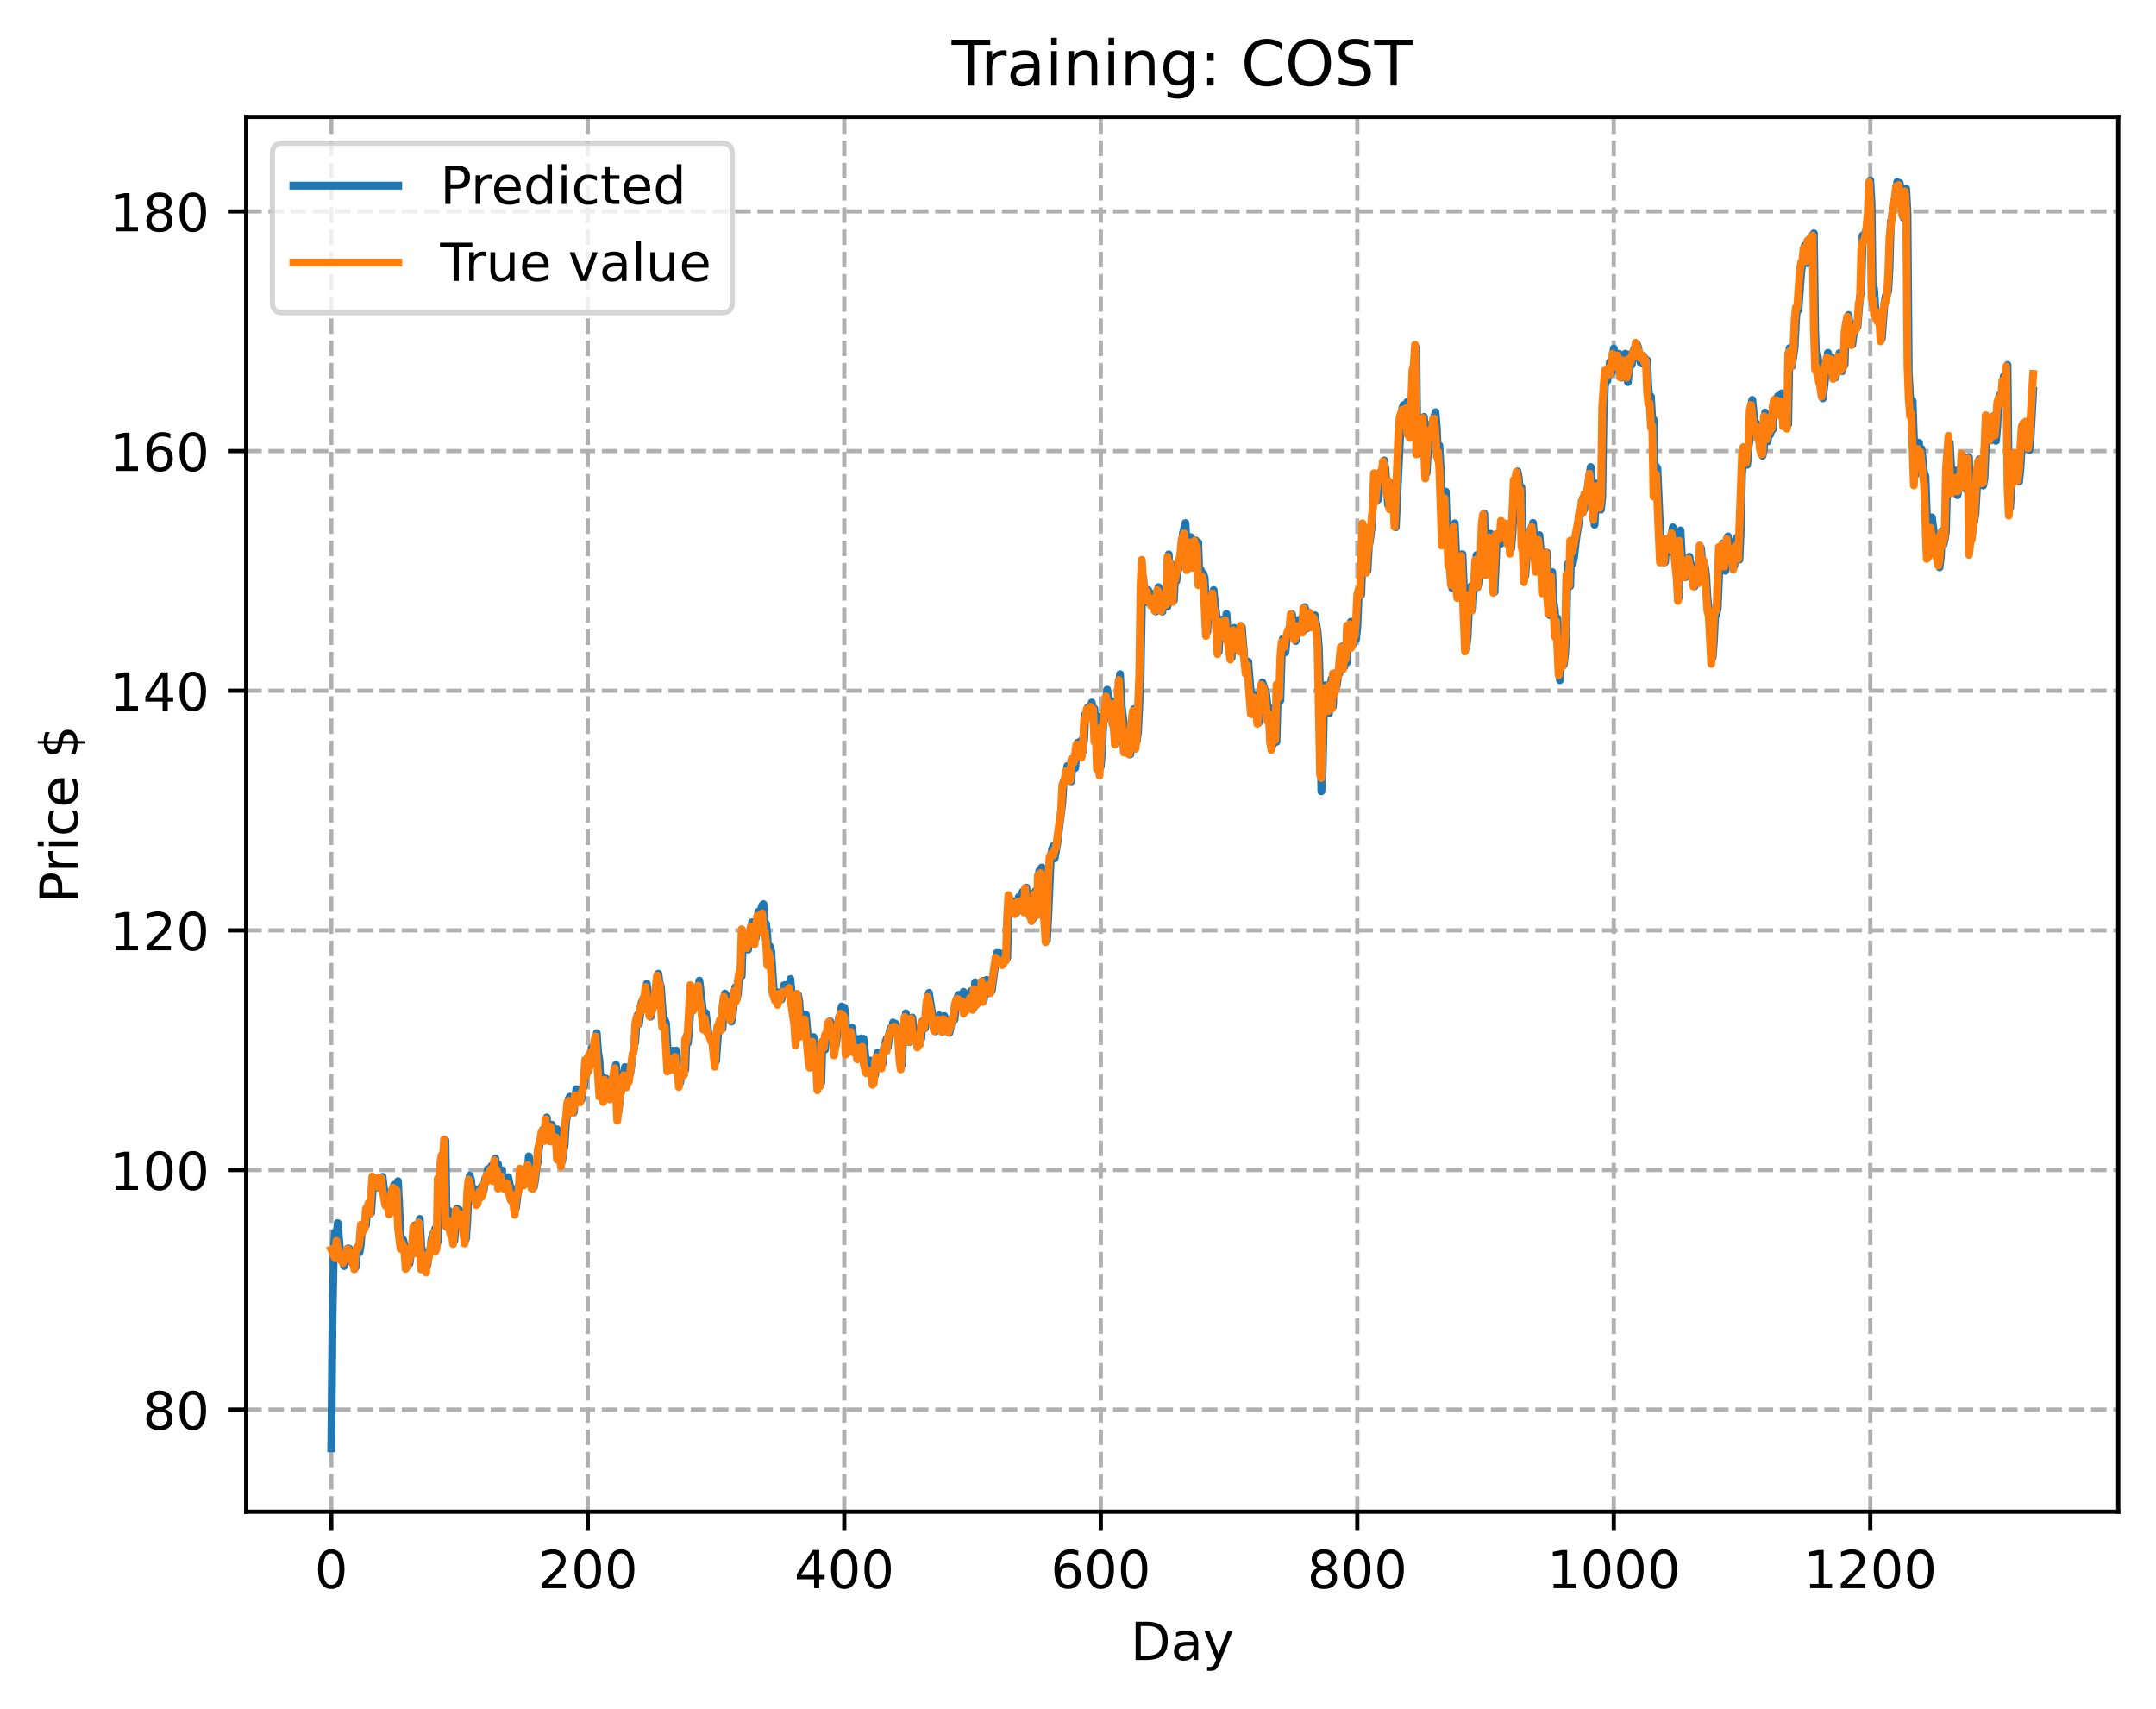<?xml version="1.0" encoding="utf-8" standalone="no"?>
<!DOCTYPE svg PUBLIC "-//W3C//DTD SVG 1.1//EN"
  "http://www.w3.org/Graphics/SVG/1.1/DTD/svg11.dtd">
<!-- Created with matplotlib (https://matplotlib.org/) -->
<svg height="325.986pt" version="1.1" viewBox="0 0 411.286 325.986" width="411.286pt" xmlns="http://www.w3.org/2000/svg" xmlns:xlink="http://www.w3.org/1999/xlink">
 <defs>
  <style type="text/css">
*{stroke-linecap:butt;stroke-linejoin:round;}
  </style>
 </defs>
 <g id="figure_1">
  <g id="patch_1">
   <path d="M 0 325.986 
L 411.286 325.986 
L 411.286 0 
L 0 0 
z
" style="fill:#ffffff;"/>
  </g>
  <g id="axes_1">
   <g id="patch_2">
    <path d="M 46.966 288.43 
L 404.086 288.43 
L 404.086 22.318 
L 46.966 22.318 
z
" style="fill:#ffffff;"/>
   </g>
   <g id="matplotlib.axis_1">
    <g id="xtick_1">
     <g id="line2d_1">
      <path clip-path="url(#p4625e26ddf)" d="M 63.198 288.43 
L 63.198 22.318 
" style="fill:none;stroke:#b0b0b0;stroke-dasharray:2.96,1.28;stroke-dashoffset:0;stroke-width:0.8;"/>
     </g>
     <g id="line2d_2">
      <defs>
       <path d="M 0 0 
L 0 3.5 
" id="m233ab631a6" style="stroke:#000000;stroke-width:0.8;"/>
      </defs>
      <g>
       <use style="stroke:#000000;stroke-width:0.8;" x="63.198" xlink:href="#m233ab631a6" y="288.43"/>
      </g>
     </g>
     <g id="text_1">
      <!-- 0 -->
      <defs>
       <path d="M 31.781 66.406 
Q 24.172 66.406 20.328 58.906 
Q 16.5 51.422 16.5 36.375 
Q 16.5 21.391 20.328 13.891 
Q 24.172 6.391 31.781 6.391 
Q 39.453 6.391 43.281 13.891 
Q 47.125 21.391 47.125 36.375 
Q 47.125 51.422 43.281 58.906 
Q 39.453 66.406 31.781 66.406 
z
M 31.781 74.219 
Q 44.047 74.219 50.516 64.516 
Q 56.984 54.828 56.984 36.375 
Q 56.984 17.969 50.516 8.266 
Q 44.047 -1.422 31.781 -1.422 
Q 19.531 -1.422 13.062 8.266 
Q 6.594 17.969 6.594 36.375 
Q 6.594 54.828 13.062 64.516 
Q 19.531 74.219 31.781 74.219 
z
" id="DejaVuSans-48"/>
      </defs>
      <g transform="translate(60.017 303.029)scale(0.1 -0.1)">
       <use xlink:href="#DejaVuSans-48"/>
      </g>
     </g>
    </g>
    <g id="xtick_2">
     <g id="line2d_3">
      <path clip-path="url(#p4625e26ddf)" d="M 112.129 288.43 
L 112.129 22.318 
" style="fill:none;stroke:#b0b0b0;stroke-dasharray:2.96,1.28;stroke-dashoffset:0;stroke-width:0.8;"/>
     </g>
     <g id="line2d_4">
      <g>
       <use style="stroke:#000000;stroke-width:0.8;" x="112.129" xlink:href="#m233ab631a6" y="288.43"/>
      </g>
     </g>
     <g id="text_2">
      <!-- 200 -->
      <defs>
       <path d="M 19.188 8.297 
L 53.609 8.297 
L 53.609 0 
L 7.328 0 
L 7.328 8.297 
Q 12.938 14.109 22.625 23.891 
Q 32.328 33.688 34.812 36.531 
Q 39.547 41.844 41.422 45.531 
Q 43.312 49.219 43.312 52.781 
Q 43.312 58.594 39.234 62.25 
Q 35.156 65.922 28.609 65.922 
Q 23.969 65.922 18.812 64.312 
Q 13.672 62.703 7.812 59.422 
L 7.812 69.391 
Q 13.766 71.781 18.938 73 
Q 24.125 74.219 28.422 74.219 
Q 39.75 74.219 46.484 68.547 
Q 53.219 62.891 53.219 53.422 
Q 53.219 48.922 51.531 44.891 
Q 49.859 40.875 45.406 35.406 
Q 44.188 33.984 37.641 27.219 
Q 31.109 20.453 19.188 8.297 
z
" id="DejaVuSans-50"/>
      </defs>
      <g transform="translate(102.585 303.029)scale(0.1 -0.1)">
       <use xlink:href="#DejaVuSans-50"/>
       <use x="63.623" xlink:href="#DejaVuSans-48"/>
       <use x="127.246" xlink:href="#DejaVuSans-48"/>
      </g>
     </g>
    </g>
    <g id="xtick_3">
     <g id="line2d_5">
      <path clip-path="url(#p4625e26ddf)" d="M 161.06 288.43 
L 161.06 22.318 
" style="fill:none;stroke:#b0b0b0;stroke-dasharray:2.96,1.28;stroke-dashoffset:0;stroke-width:0.8;"/>
     </g>
     <g id="line2d_6">
      <g>
       <use style="stroke:#000000;stroke-width:0.8;" x="161.06" xlink:href="#m233ab631a6" y="288.43"/>
      </g>
     </g>
     <g id="text_3">
      <!-- 400 -->
      <defs>
       <path d="M 37.797 64.312 
L 12.891 25.391 
L 37.797 25.391 
z
M 35.203 72.906 
L 47.609 72.906 
L 47.609 25.391 
L 58.016 25.391 
L 58.016 17.188 
L 47.609 17.188 
L 47.609 0 
L 37.797 0 
L 37.797 17.188 
L 4.891 17.188 
L 4.891 26.703 
z
" id="DejaVuSans-52"/>
      </defs>
      <g transform="translate(151.516 303.029)scale(0.1 -0.1)">
       <use xlink:href="#DejaVuSans-52"/>
       <use x="63.623" xlink:href="#DejaVuSans-48"/>
       <use x="127.246" xlink:href="#DejaVuSans-48"/>
      </g>
     </g>
    </g>
    <g id="xtick_4">
     <g id="line2d_7">
      <path clip-path="url(#p4625e26ddf)" d="M 209.99 288.43 
L 209.99 22.318 
" style="fill:none;stroke:#b0b0b0;stroke-dasharray:2.96,1.28;stroke-dashoffset:0;stroke-width:0.8;"/>
     </g>
     <g id="line2d_8">
      <g>
       <use style="stroke:#000000;stroke-width:0.8;" x="209.99" xlink:href="#m233ab631a6" y="288.43"/>
      </g>
     </g>
     <g id="text_4">
      <!-- 600 -->
      <defs>
       <path d="M 33.016 40.375 
Q 26.375 40.375 22.484 35.828 
Q 18.609 31.297 18.609 23.391 
Q 18.609 15.531 22.484 10.953 
Q 26.375 6.391 33.016 6.391 
Q 39.656 6.391 43.531 10.953 
Q 47.406 15.531 47.406 23.391 
Q 47.406 31.297 43.531 35.828 
Q 39.656 40.375 33.016 40.375 
z
M 52.594 71.297 
L 52.594 62.312 
Q 48.875 64.062 45.094 64.984 
Q 41.312 65.922 37.594 65.922 
Q 27.828 65.922 22.672 59.328 
Q 17.531 52.734 16.797 39.406 
Q 19.672 43.656 24.016 45.922 
Q 28.375 48.188 33.594 48.188 
Q 44.578 48.188 50.953 41.516 
Q 57.328 34.859 57.328 23.391 
Q 57.328 12.156 50.688 5.359 
Q 44.047 -1.422 33.016 -1.422 
Q 20.359 -1.422 13.672 8.266 
Q 6.984 17.969 6.984 36.375 
Q 6.984 53.656 15.188 63.938 
Q 23.391 74.219 37.203 74.219 
Q 40.922 74.219 44.703 73.484 
Q 48.484 72.75 52.594 71.297 
z
" id="DejaVuSans-54"/>
      </defs>
      <g transform="translate(200.446 303.029)scale(0.1 -0.1)">
       <use xlink:href="#DejaVuSans-54"/>
       <use x="63.623" xlink:href="#DejaVuSans-48"/>
       <use x="127.246" xlink:href="#DejaVuSans-48"/>
      </g>
     </g>
    </g>
    <g id="xtick_5">
     <g id="line2d_9">
      <path clip-path="url(#p4625e26ddf)" d="M 258.921 288.43 
L 258.921 22.318 
" style="fill:none;stroke:#b0b0b0;stroke-dasharray:2.96,1.28;stroke-dashoffset:0;stroke-width:0.8;"/>
     </g>
     <g id="line2d_10">
      <g>
       <use style="stroke:#000000;stroke-width:0.8;" x="258.921" xlink:href="#m233ab631a6" y="288.43"/>
      </g>
     </g>
     <g id="text_5">
      <!-- 800 -->
      <defs>
       <path d="M 31.781 34.625 
Q 24.75 34.625 20.719 30.859 
Q 16.703 27.094 16.703 20.516 
Q 16.703 13.922 20.719 10.156 
Q 24.75 6.391 31.781 6.391 
Q 38.812 6.391 42.859 10.172 
Q 46.922 13.969 46.922 20.516 
Q 46.922 27.094 42.891 30.859 
Q 38.875 34.625 31.781 34.625 
z
M 21.922 38.812 
Q 15.578 40.375 12.031 44.719 
Q 8.5 49.078 8.5 55.328 
Q 8.5 64.062 14.719 69.141 
Q 20.953 74.219 31.781 74.219 
Q 42.672 74.219 48.875 69.141 
Q 55.078 64.062 55.078 55.328 
Q 55.078 49.078 51.531 44.719 
Q 48 40.375 41.703 38.812 
Q 48.828 37.156 52.797 32.312 
Q 56.781 27.484 56.781 20.516 
Q 56.781 9.906 50.312 4.234 
Q 43.844 -1.422 31.781 -1.422 
Q 19.734 -1.422 13.25 4.234 
Q 6.781 9.906 6.781 20.516 
Q 6.781 27.484 10.781 32.312 
Q 14.797 37.156 21.922 38.812 
z
M 18.312 54.391 
Q 18.312 48.734 21.844 45.562 
Q 25.391 42.391 31.781 42.391 
Q 38.141 42.391 41.719 45.562 
Q 45.312 48.734 45.312 54.391 
Q 45.312 60.062 41.719 63.234 
Q 38.141 66.406 31.781 66.406 
Q 25.391 66.406 21.844 63.234 
Q 18.312 60.062 18.312 54.391 
z
" id="DejaVuSans-56"/>
      </defs>
      <g transform="translate(249.377 303.029)scale(0.1 -0.1)">
       <use xlink:href="#DejaVuSans-56"/>
       <use x="63.623" xlink:href="#DejaVuSans-48"/>
       <use x="127.246" xlink:href="#DejaVuSans-48"/>
      </g>
     </g>
    </g>
    <g id="xtick_6">
     <g id="line2d_11">
      <path clip-path="url(#p4625e26ddf)" d="M 307.851 288.43 
L 307.851 22.318 
" style="fill:none;stroke:#b0b0b0;stroke-dasharray:2.96,1.28;stroke-dashoffset:0;stroke-width:0.8;"/>
     </g>
     <g id="line2d_12">
      <g>
       <use style="stroke:#000000;stroke-width:0.8;" x="307.851" xlink:href="#m233ab631a6" y="288.43"/>
      </g>
     </g>
     <g id="text_6">
      <!-- 1000 -->
      <defs>
       <path d="M 12.406 8.297 
L 28.516 8.297 
L 28.516 63.922 
L 10.984 60.406 
L 10.984 69.391 
L 28.422 72.906 
L 38.281 72.906 
L 38.281 8.297 
L 54.391 8.297 
L 54.391 0 
L 12.406 0 
z
" id="DejaVuSans-49"/>
      </defs>
      <g transform="translate(295.126 303.029)scale(0.1 -0.1)">
       <use xlink:href="#DejaVuSans-49"/>
       <use x="63.623" xlink:href="#DejaVuSans-48"/>
       <use x="127.246" xlink:href="#DejaVuSans-48"/>
       <use x="190.869" xlink:href="#DejaVuSans-48"/>
      </g>
     </g>
    </g>
    <g id="xtick_7">
     <g id="line2d_13">
      <path clip-path="url(#p4625e26ddf)" d="M 356.782 288.43 
L 356.782 22.318 
" style="fill:none;stroke:#b0b0b0;stroke-dasharray:2.96,1.28;stroke-dashoffset:0;stroke-width:0.8;"/>
     </g>
     <g id="line2d_14">
      <g>
       <use style="stroke:#000000;stroke-width:0.8;" x="356.782" xlink:href="#m233ab631a6" y="288.43"/>
      </g>
     </g>
     <g id="text_7">
      <!-- 1200 -->
      <g transform="translate(344.057 303.029)scale(0.1 -0.1)">
       <use xlink:href="#DejaVuSans-49"/>
       <use x="63.623" xlink:href="#DejaVuSans-50"/>
       <use x="127.246" xlink:href="#DejaVuSans-48"/>
       <use x="190.869" xlink:href="#DejaVuSans-48"/>
      </g>
     </g>
    </g>
    <g id="text_8">
     <!-- Day -->
     <defs>
      <path d="M 19.672 64.797 
L 19.672 8.109 
L 31.594 8.109 
Q 46.688 8.109 53.688 14.938 
Q 60.688 21.781 60.688 36.531 
Q 60.688 51.172 53.688 57.984 
Q 46.688 64.797 31.594 64.797 
z
M 9.812 72.906 
L 30.078 72.906 
Q 51.266 72.906 61.172 64.094 
Q 71.094 55.281 71.094 36.531 
Q 71.094 17.672 61.125 8.828 
Q 51.172 0 30.078 0 
L 9.812 0 
z
" id="DejaVuSans-68"/>
      <path d="M 34.281 27.484 
Q 23.391 27.484 19.188 25 
Q 14.984 22.516 14.984 16.5 
Q 14.984 11.719 18.141 8.906 
Q 21.297 6.109 26.703 6.109 
Q 34.188 6.109 38.703 11.406 
Q 43.219 16.703 43.219 25.484 
L 43.219 27.484 
z
M 52.203 31.203 
L 52.203 0 
L 43.219 0 
L 43.219 8.297 
Q 40.141 3.328 35.547 0.953 
Q 30.953 -1.422 24.312 -1.422 
Q 15.922 -1.422 10.953 3.297 
Q 6 8.016 6 15.922 
Q 6 25.141 12.172 29.828 
Q 18.359 34.516 30.609 34.516 
L 43.219 34.516 
L 43.219 35.406 
Q 43.219 41.609 39.141 45 
Q 35.062 48.391 27.688 48.391 
Q 23 48.391 18.547 47.266 
Q 14.109 46.141 10.016 43.891 
L 10.016 52.203 
Q 14.938 54.109 19.578 55.047 
Q 24.219 56 28.609 56 
Q 40.484 56 46.344 49.844 
Q 52.203 43.703 52.203 31.203 
z
" id="DejaVuSans-97"/>
      <path d="M 32.172 -5.078 
Q 28.375 -14.844 24.75 -17.812 
Q 21.141 -20.797 15.094 -20.797 
L 7.906 -20.797 
L 7.906 -13.281 
L 13.188 -13.281 
Q 16.891 -13.281 18.938 -11.516 
Q 21 -9.766 23.484 -3.219 
L 25.094 0.875 
L 2.984 54.688 
L 12.5 54.688 
L 29.594 11.922 
L 46.688 54.688 
L 56.203 54.688 
z
" id="DejaVuSans-121"/>
     </defs>
     <g transform="translate(215.652 316.707)scale(0.1 -0.1)">
      <use xlink:href="#DejaVuSans-68"/>
      <use x="77.002" xlink:href="#DejaVuSans-97"/>
      <use x="138.281" xlink:href="#DejaVuSans-121"/>
     </g>
    </g>
   </g>
   <g id="matplotlib.axis_2">
    <g id="ytick_1">
     <g id="line2d_15">
      <path clip-path="url(#p4625e26ddf)" d="M 46.966 268.947 
L 404.086 268.947 
" style="fill:none;stroke:#b0b0b0;stroke-dasharray:2.96,1.28;stroke-dashoffset:0;stroke-width:0.8;"/>
     </g>
     <g id="line2d_16">
      <defs>
       <path d="M 0 0 
L -3.5 0 
" id="m916ebf76fe" style="stroke:#000000;stroke-width:0.8;"/>
      </defs>
      <g>
       <use style="stroke:#000000;stroke-width:0.8;" x="46.966" xlink:href="#m916ebf76fe" y="268.947"/>
      </g>
     </g>
     <g id="text_9">
      <!-- 80 -->
      <g transform="translate(27.241 272.746)scale(0.1 -0.1)">
       <use xlink:href="#DejaVuSans-56"/>
       <use x="63.623" xlink:href="#DejaVuSans-48"/>
      </g>
     </g>
    </g>
    <g id="ytick_2">
     <g id="line2d_17">
      <path clip-path="url(#p4625e26ddf)" d="M 46.966 223.225 
L 404.086 223.225 
" style="fill:none;stroke:#b0b0b0;stroke-dasharray:2.96,1.28;stroke-dashoffset:0;stroke-width:0.8;"/>
     </g>
     <g id="line2d_18">
      <g>
       <use style="stroke:#000000;stroke-width:0.8;" x="46.966" xlink:href="#m916ebf76fe" y="223.225"/>
      </g>
     </g>
     <g id="text_10">
      <!-- 100 -->
      <g transform="translate(20.878 227.025)scale(0.1 -0.1)">
       <use xlink:href="#DejaVuSans-49"/>
       <use x="63.623" xlink:href="#DejaVuSans-48"/>
       <use x="127.246" xlink:href="#DejaVuSans-48"/>
      </g>
     </g>
    </g>
    <g id="ytick_3">
     <g id="line2d_19">
      <path clip-path="url(#p4625e26ddf)" d="M 46.966 177.504 
L 404.086 177.504 
" style="fill:none;stroke:#b0b0b0;stroke-dasharray:2.96,1.28;stroke-dashoffset:0;stroke-width:0.8;"/>
     </g>
     <g id="line2d_20">
      <g>
       <use style="stroke:#000000;stroke-width:0.8;" x="46.966" xlink:href="#m916ebf76fe" y="177.504"/>
      </g>
     </g>
     <g id="text_11">
      <!-- 120 -->
      <g transform="translate(20.878 181.303)scale(0.1 -0.1)">
       <use xlink:href="#DejaVuSans-49"/>
       <use x="63.623" xlink:href="#DejaVuSans-50"/>
       <use x="127.246" xlink:href="#DejaVuSans-48"/>
      </g>
     </g>
    </g>
    <g id="ytick_4">
     <g id="line2d_21">
      <path clip-path="url(#p4625e26ddf)" d="M 46.966 131.782 
L 404.086 131.782 
" style="fill:none;stroke:#b0b0b0;stroke-dasharray:2.96,1.28;stroke-dashoffset:0;stroke-width:0.8;"/>
     </g>
     <g id="line2d_22">
      <g>
       <use style="stroke:#000000;stroke-width:0.8;" x="46.966" xlink:href="#m916ebf76fe" y="131.782"/>
      </g>
     </g>
     <g id="text_12">
      <!-- 140 -->
      <g transform="translate(20.878 135.582)scale(0.1 -0.1)">
       <use xlink:href="#DejaVuSans-49"/>
       <use x="63.623" xlink:href="#DejaVuSans-52"/>
       <use x="127.246" xlink:href="#DejaVuSans-48"/>
      </g>
     </g>
    </g>
    <g id="ytick_5">
     <g id="line2d_23">
      <path clip-path="url(#p4625e26ddf)" d="M 46.966 86.061 
L 404.086 86.061 
" style="fill:none;stroke:#b0b0b0;stroke-dasharray:2.96,1.28;stroke-dashoffset:0;stroke-width:0.8;"/>
     </g>
     <g id="line2d_24">
      <g>
       <use style="stroke:#000000;stroke-width:0.8;" x="46.966" xlink:href="#m916ebf76fe" y="86.061"/>
      </g>
     </g>
     <g id="text_13">
      <!-- 160 -->
      <g transform="translate(20.878 89.86)scale(0.1 -0.1)">
       <use xlink:href="#DejaVuSans-49"/>
       <use x="63.623" xlink:href="#DejaVuSans-54"/>
       <use x="127.246" xlink:href="#DejaVuSans-48"/>
      </g>
     </g>
    </g>
    <g id="ytick_6">
     <g id="line2d_25">
      <path clip-path="url(#p4625e26ddf)" d="M 46.966 40.339 
L 404.086 40.339 
" style="fill:none;stroke:#b0b0b0;stroke-dasharray:2.96,1.28;stroke-dashoffset:0;stroke-width:0.8;"/>
     </g>
     <g id="line2d_26">
      <g>
       <use style="stroke:#000000;stroke-width:0.8;" x="46.966" xlink:href="#m916ebf76fe" y="40.339"/>
      </g>
     </g>
     <g id="text_14">
      <!-- 180 -->
      <g transform="translate(20.878 44.139)scale(0.1 -0.1)">
       <use xlink:href="#DejaVuSans-49"/>
       <use x="63.623" xlink:href="#DejaVuSans-56"/>
       <use x="127.246" xlink:href="#DejaVuSans-48"/>
      </g>
     </g>
    </g>
    <g id="text_15">
     <!-- Price $ -->
     <defs>
      <path d="M 19.672 64.797 
L 19.672 37.406 
L 32.078 37.406 
Q 38.969 37.406 42.719 40.969 
Q 46.484 44.531 46.484 51.125 
Q 46.484 57.672 42.719 61.234 
Q 38.969 64.797 32.078 64.797 
z
M 9.812 72.906 
L 32.078 72.906 
Q 44.344 72.906 50.609 67.359 
Q 56.891 61.812 56.891 51.125 
Q 56.891 40.328 50.609 34.812 
Q 44.344 29.297 32.078 29.297 
L 19.672 29.297 
L 19.672 0 
L 9.812 0 
z
" id="DejaVuSans-80"/>
      <path d="M 41.109 46.297 
Q 39.594 47.172 37.812 47.578 
Q 36.031 48 33.891 48 
Q 26.266 48 22.188 43.047 
Q 18.109 38.094 18.109 28.812 
L 18.109 0 
L 9.078 0 
L 9.078 54.688 
L 18.109 54.688 
L 18.109 46.188 
Q 20.953 51.172 25.484 53.578 
Q 30.031 56 36.531 56 
Q 37.453 56 38.578 55.875 
Q 39.703 55.766 41.062 55.516 
z
" id="DejaVuSans-114"/>
      <path d="M 9.422 54.688 
L 18.406 54.688 
L 18.406 0 
L 9.422 0 
z
M 9.422 75.984 
L 18.406 75.984 
L 18.406 64.594 
L 9.422 64.594 
z
" id="DejaVuSans-105"/>
      <path d="M 48.781 52.594 
L 48.781 44.188 
Q 44.969 46.297 41.141 47.344 
Q 37.312 48.391 33.406 48.391 
Q 24.656 48.391 19.812 42.844 
Q 14.984 37.312 14.984 27.297 
Q 14.984 17.281 19.812 11.734 
Q 24.656 6.203 33.406 6.203 
Q 37.312 6.203 41.141 7.25 
Q 44.969 8.297 48.781 10.406 
L 48.781 2.094 
Q 45.016 0.344 40.984 -0.531 
Q 36.969 -1.422 32.422 -1.422 
Q 20.062 -1.422 12.781 6.344 
Q 5.516 14.109 5.516 27.297 
Q 5.516 40.672 12.859 48.328 
Q 20.219 56 33.016 56 
Q 37.156 56 41.109 55.141 
Q 45.062 54.297 48.781 52.594 
z
" id="DejaVuSans-99"/>
      <path d="M 56.203 29.594 
L 56.203 25.203 
L 14.891 25.203 
Q 15.484 15.922 20.484 11.062 
Q 25.484 6.203 34.422 6.203 
Q 39.594 6.203 44.453 7.469 
Q 49.312 8.734 54.109 11.281 
L 54.109 2.781 
Q 49.266 0.734 44.188 -0.344 
Q 39.109 -1.422 33.891 -1.422 
Q 20.797 -1.422 13.156 6.188 
Q 5.516 13.812 5.516 26.812 
Q 5.516 40.234 12.766 48.109 
Q 20.016 56 32.328 56 
Q 43.359 56 49.781 48.891 
Q 56.203 41.797 56.203 29.594 
z
M 47.219 32.234 
Q 47.125 39.594 43.094 43.984 
Q 39.062 48.391 32.422 48.391 
Q 24.906 48.391 20.391 44.141 
Q 15.875 39.891 15.188 32.172 
z
" id="DejaVuSans-101"/>
      <path id="DejaVuSans-32"/>
      <path d="M 33.797 -14.703 
L 28.906 -14.703 
L 28.859 0 
Q 23.734 0.094 18.609 1.188 
Q 13.484 2.297 8.297 4.5 
L 8.297 13.281 
Q 13.281 10.156 18.375 8.562 
Q 23.484 6.984 28.906 6.938 
L 28.906 29.203 
Q 18.109 30.953 13.203 35.156 
Q 8.297 39.359 8.297 46.688 
Q 8.297 54.641 13.625 59.219 
Q 18.953 63.812 28.906 64.5 
L 28.906 75.984 
L 33.797 75.984 
L 33.797 64.656 
Q 38.328 64.453 42.578 63.688 
Q 46.828 62.938 50.875 61.625 
L 50.875 53.078 
Q 46.828 55.125 42.547 56.25 
Q 38.281 57.375 33.797 57.562 
L 33.797 36.719 
Q 44.875 35.016 50.094 30.609 
Q 55.328 26.219 55.328 18.609 
Q 55.328 10.359 49.781 5.594 
Q 44.234 0.828 33.797 0.094 
z
M 28.906 37.594 
L 28.906 57.625 
Q 23.25 56.984 20.266 54.391 
Q 17.281 51.812 17.281 47.516 
Q 17.281 43.312 20.031 40.969 
Q 22.797 38.625 28.906 37.594 
z
M 33.797 28.219 
L 33.797 7.078 
Q 39.984 7.906 43.141 10.594 
Q 46.297 13.281 46.297 17.672 
Q 46.297 21.969 43.281 24.5 
Q 40.281 27.047 33.797 28.219 
z
" id="DejaVuSans-36"/>
     </defs>
     <g transform="translate(14.798 172.342)rotate(-90)scale(0.1 -0.1)">
      <use xlink:href="#DejaVuSans-80"/>
      <use x="58.553" xlink:href="#DejaVuSans-114"/>
      <use x="99.666" xlink:href="#DejaVuSans-105"/>
      <use x="127.449" xlink:href="#DejaVuSans-99"/>
      <use x="182.43" xlink:href="#DejaVuSans-101"/>
      <use x="243.953" xlink:href="#DejaVuSans-32"/>
      <use x="275.74" xlink:href="#DejaVuSans-36"/>
     </g>
    </g>
   </g>
   <g id="line2d_27">
    <path clip-path="url(#p4625e26ddf)" d="M 63.198 276.334 
L 63.443 250.833 
L 63.688 238.154 
L 63.932 235.083 
L 64.177 235.841 
L 64.422 233.359 
L 64.911 238.937 
L 65.4 240.644 
L 65.645 241.557 
L 66.134 239.964 
L 66.379 238.181 
L 66.623 238.238 
L 67.113 239.718 
L 67.357 240.924 
L 67.602 239.739 
L 67.847 241.782 
L 68.091 238.889 
L 68.336 238.039 
L 68.581 238.977 
L 68.825 237.491 
L 69.07 233.894 
L 69.315 234.778 
L 69.559 233.933 
L 69.804 233.814 
L 70.049 230.267 
L 70.293 231.543 
L 70.538 229.483 
L 70.783 231.44 
L 71.272 224.627 
L 71.517 225.719 
L 71.761 224.929 
L 72.006 226.419 
L 72.251 226.609 
L 72.495 224.65 
L 72.74 225.526 
L 72.984 224.534 
L 73.229 226.663 
L 73.474 227.366 
L 73.963 230.024 
L 74.208 228.241 
L 74.452 230.838 
L 74.697 230.888 
L 74.942 227.045 
L 75.186 226.037 
L 75.431 227.919 
L 75.676 231.014 
L 75.92 225.351 
L 76.41 235.615 
L 76.654 237.684 
L 76.899 236.51 
L 77.388 238.61 
L 77.633 241.672 
L 77.878 241.138 
L 78.122 241.105 
L 78.611 237.826 
L 78.856 237.309 
L 79.101 233.793 
L 79.59 237.449 
L 80.079 232.557 
L 80.569 241.576 
L 81.058 238.861 
L 81.547 241.383 
L 81.792 238.979 
L 82.037 239.1 
L 82.281 236.72 
L 82.526 235.589 
L 82.771 236.809 
L 83.015 234.449 
L 83.26 237.745 
L 83.505 236.841 
L 83.749 225.114 
L 83.994 226.043 
L 84.239 222.495 
L 84.483 220.62 
L 84.728 221.621 
L 84.972 217.597 
L 85.217 234.098 
L 85.462 232.927 
L 85.706 231.072 
L 85.951 233.2 
L 86.196 234.158 
L 86.44 233.218 
L 86.685 236.692 
L 87.174 230.565 
L 87.419 232.027 
L 87.664 230.906 
L 88.153 231.52 
L 88.887 236.382 
L 89.132 233.117 
L 89.376 227.075 
L 89.621 224.294 
L 89.866 225.169 
L 90.11 227.349 
L 90.355 227.926 
L 90.599 226.966 
L 91.089 229.226 
L 91.823 226.443 
L 92.067 227.725 
L 92.312 226.901 
L 92.557 224.849 
L 92.801 225.362 
L 93.046 223.063 
L 93.291 224.586 
L 93.535 223.821 
L 93.78 222.409 
L 94.025 224.511 
L 94.269 224.903 
L 94.514 221.017 
L 94.759 223.923 
L 95.003 222.118 
L 95.248 225.641 
L 95.493 225.216 
L 95.737 223.28 
L 95.982 225.22 
L 96.471 226.412 
L 96.96 224.598 
L 97.694 228.282 
L 97.939 226.963 
L 98.428 230.511 
L 98.918 226.236 
L 99.162 226.369 
L 99.407 223.164 
L 99.652 223.658 
L 100.141 225.184 
L 100.386 222.849 
L 100.63 224.345 
L 100.875 220.614 
L 101.364 223.387 
L 101.609 225.788 
L 101.854 226.51 
L 102.098 225.029 
L 102.343 222.812 
L 102.587 221.721 
L 102.832 218.97 
L 103.566 215.55 
L 103.811 216.845 
L 104.055 217.426 
L 104.3 213.195 
L 104.545 215.595 
L 104.789 215.363 
L 105.034 217.772 
L 105.279 214.592 
L 105.523 216.79 
L 105.768 217.205 
L 106.257 215.452 
L 106.502 219.406 
L 106.747 217.043 
L 107.236 221.549 
L 107.725 218.262 
L 107.97 214.198 
L 108.215 212.606 
L 108.459 209.725 
L 108.704 209.236 
L 109.193 211.824 
L 109.438 212.268 
L 109.927 207.813 
L 110.172 209.498 
L 110.416 208.4 
L 110.661 208.821 
L 110.906 209.832 
L 111.15 207.495 
L 111.395 207.324 
L 111.884 202.219 
L 112.129 204.433 
L 112.374 201.246 
L 112.618 203.199 
L 112.863 199.922 
L 113.108 200.435 
L 113.352 201.611 
L 113.842 197.122 
L 114.086 200.72 
L 114.331 202.168 
L 114.575 206.494 
L 114.82 205.353 
L 115.065 206.681 
L 115.309 209.767 
L 115.554 205.76 
L 116.533 208.807 
L 116.777 206.051 
L 117.022 205.481 
L 117.267 203.711 
L 117.511 203.144 
L 117.756 206.661 
L 118.001 212.003 
L 118.245 209.702 
L 118.735 206.773 
L 119.224 203.58 
L 119.469 205.69 
L 119.713 206.342 
L 119.958 204.806 
L 120.203 204.938 
L 120.936 199.79 
L 121.181 198.853 
L 121.426 194.714 
L 121.67 193.583 
L 121.915 195.35 
L 122.404 191.23 
L 122.649 192.602 
L 122.894 190.114 
L 123.138 190.136 
L 123.383 187.707 
L 124.117 193.973 
L 124.362 192.074 
L 124.606 192.169 
L 125.585 185.765 
L 125.83 187.494 
L 126.074 188.235 
L 126.563 195.101 
L 126.808 194.517 
L 127.053 195.205 
L 127.542 203.677 
L 128.276 200.473 
L 128.521 202.792 
L 128.765 201.9 
L 129.01 200.442 
L 129.255 203.127 
L 129.744 206.6 
L 130.233 203.089 
L 130.478 202.215 
L 130.723 204.129 
L 130.967 197.708 
L 131.212 199.003 
L 131.457 196.586 
L 131.946 188.254 
L 132.435 192.101 
L 132.924 189.448 
L 133.169 188.679 
L 133.414 187.098 
L 133.903 191.263 
L 134.392 195.473 
L 134.637 193.279 
L 135.126 197.033 
L 135.616 197.895 
L 135.86 198.699 
L 136.105 197.783 
L 136.594 202.491 
L 137.084 195.874 
L 137.573 194.453 
L 137.818 196.301 
L 138.307 189.573 
L 138.796 192.305 
L 139.041 190.181 
L 139.285 191.954 
L 139.53 194.904 
L 139.775 193.706 
L 140.264 188.36 
L 140.509 190.662 
L 140.753 189.702 
L 140.998 186.262 
L 141.243 184.763 
L 141.487 186.207 
L 141.732 178.479 
L 141.977 179.785 
L 142.221 179.943 
L 142.466 178.964 
L 142.711 181.179 
L 143.445 175.965 
L 143.689 178.169 
L 143.934 176.966 
L 144.178 178.997 
L 144.668 173.937 
L 144.912 174.218 
L 145.157 173.646 
L 145.402 172.738 
L 145.646 172.504 
L 145.891 176.4 
L 146.136 176.235 
L 146.38 178.582 
L 146.625 183.283 
L 146.87 180.548 
L 147.114 181.447 
L 147.604 189.152 
L 148.093 190.126 
L 148.338 189.327 
L 148.582 190.773 
L 148.827 189.544 
L 149.072 190.705 
L 149.561 187.976 
L 149.806 187.965 
L 150.05 188.934 
L 150.295 189.305 
L 150.784 186.794 
L 151.029 189.965 
L 151.763 194.727 
L 152.007 197.952 
L 152.252 189.873 
L 152.497 191.199 
L 152.741 196.651 
L 152.986 193.42 
L 153.231 193.508 
L 153.475 195.188 
L 153.72 193.585 
L 154.454 201.429 
L 154.699 202.953 
L 155.188 197.865 
L 155.433 202.038 
L 155.677 200.9 
L 155.922 202.905 
L 156.166 206.349 
L 156.411 205.066 
L 156.656 206.554 
L 156.9 198.723 
L 157.39 200.248 
L 157.634 197.544 
L 157.879 197.962 
L 158.124 195.823 
L 158.368 194.862 
L 158.858 197.668 
L 159.102 196.733 
L 159.347 199.885 
L 159.592 198.38 
L 159.836 195.435 
L 160.081 193.971 
L 160.326 193.462 
L 160.57 192.023 
L 160.815 194.731 
L 161.06 192.247 
L 161.304 193.687 
L 161.549 200.975 
L 162.038 197.331 
L 162.283 196.95 
L 162.527 196.091 
L 163.017 199.654 
L 163.506 198.244 
L 163.751 200.752 
L 163.995 200.306 
L 164.24 198.123 
L 164.485 199.864 
L 164.729 198.191 
L 165.219 202.763 
L 165.463 203.939 
L 165.953 202.338 
L 166.197 204.139 
L 166.442 203.22 
L 166.687 205.451 
L 166.931 205.117 
L 167.176 202.016 
L 167.421 200.828 
L 167.665 202.24 
L 167.91 202.262 
L 168.154 201.144 
L 168.399 202.863 
L 168.644 199.854 
L 169.133 198.168 
L 169.378 199.742 
L 169.622 197.322 
L 169.867 196.161 
L 170.112 197.071 
L 170.356 195.084 
L 170.601 195.878 
L 170.846 195.315 
L 171.335 196.51 
L 171.58 198.334 
L 172.069 203.179 
L 172.314 197.727 
L 172.558 196.143 
L 172.803 193.334 
L 173.048 194.503 
L 173.537 198.802 
L 173.782 195.569 
L 174.026 194.136 
L 174.515 198.421 
L 175.005 196.442 
L 175.249 198.729 
L 175.494 197.585 
L 175.739 198.261 
L 175.983 194.837 
L 176.228 195.721 
L 176.473 196.182 
L 176.717 194.098 
L 176.962 190.676 
L 177.207 189.437 
L 177.696 192.544 
L 178.185 196.3 
L 178.43 196.775 
L 178.675 195.687 
L 178.919 195.159 
L 179.164 193.714 
L 179.409 194.498 
L 179.898 196.81 
L 180.142 193.833 
L 180.876 196.572 
L 181.121 197.063 
L 181.61 194.771 
L 181.855 193.695 
L 182.1 194.508 
L 182.344 191.774 
L 182.589 190.474 
L 182.834 189.812 
L 183.323 191.714 
L 183.568 189.815 
L 183.812 189.239 
L 184.057 192.372 
L 184.302 190.366 
L 184.546 192.039 
L 184.791 190.648 
L 185.036 190.108 
L 185.28 189.062 
L 185.77 192.24 
L 186.014 187.404 
L 186.503 191.43 
L 186.748 189.951 
L 186.993 189.359 
L 187.237 190.55 
L 187.482 187.147 
L 187.727 190.552 
L 187.971 187.619 
L 188.216 186.961 
L 188.705 189.493 
L 188.95 187.814 
L 189.195 189.064 
L 189.929 183.417 
L 190.173 181.808 
L 190.418 182.766 
L 190.663 181.837 
L 190.907 183.029 
L 191.152 182.258 
L 191.397 183.423 
L 191.886 181.591 
L 192.13 182.769 
L 192.375 175.359 
L 192.62 171.37 
L 193.109 173.267 
L 193.354 172.017 
L 193.598 172.803 
L 193.843 174.197 
L 194.332 171.152 
L 194.577 172.678 
L 195.066 170.168 
L 195.311 172.512 
L 195.556 173.633 
L 195.8 169.338 
L 196.045 172.682 
L 196.29 174.21 
L 196.534 174.959 
L 196.779 173.99 
L 197.024 175.317 
L 197.268 173.164 
L 197.513 170.01 
L 198.002 174.495 
L 198.247 166.181 
L 198.491 167.145 
L 198.736 165.515 
L 198.981 169.565 
L 199.225 171.622 
L 199.715 179.382 
L 199.959 175.175 
L 200.449 163.728 
L 200.693 162.08 
L 200.938 161.402 
L 201.183 163.784 
L 201.672 161.078 
L 202.651 153.209 
L 202.895 149.157 
L 203.14 149.179 
L 203.629 146.138 
L 204.363 149.077 
L 204.608 144.758 
L 204.852 145.361 
L 205.097 146.547 
L 205.586 141.68 
L 205.831 143.691 
L 206.076 141.605 
L 206.32 141.246 
L 206.565 143.344 
L 206.81 141.095 
L 207.054 136.244 
L 207.299 136.951 
L 207.544 134.91 
L 207.788 136.089 
L 208.033 134.671 
L 208.278 134.032 
L 208.522 136.564 
L 208.767 135.202 
L 209.012 138.526 
L 209.256 136.579 
L 209.501 144.145 
L 209.746 143.868 
L 209.99 146.244 
L 210.235 143.246 
L 210.479 137.824 
L 210.724 137.181 
L 211.213 131.588 
L 211.703 134.45 
L 211.947 134.983 
L 212.192 133.815 
L 212.437 137.03 
L 212.681 138.289 
L 212.926 140.914 
L 213.66 128.622 
L 213.905 133.868 
L 214.394 138.366 
L 214.639 142.906 
L 214.883 141.981 
L 215.128 141.556 
L 215.373 142.501 
L 215.617 143.946 
L 216.106 137.074 
L 216.351 135.286 
L 216.84 141.473 
L 217.085 139.731 
L 217.574 129.616 
L 217.819 115.917 
L 218.064 110.137 
L 218.308 112.782 
L 218.553 112.746 
L 218.798 114.865 
L 219.042 112.595 
L 219.287 114.379 
L 219.532 113.21 
L 219.776 114.395 
L 220.021 114.247 
L 220.51 116.664 
L 221 112.028 
L 221.244 112.434 
L 221.734 116.691 
L 222.223 112.606 
L 222.712 115.729 
L 222.957 105.769 
L 223.201 110.391 
L 223.446 107.61 
L 223.691 112.35 
L 223.935 114.549 
L 224.18 109.595 
L 224.425 110.82 
L 224.669 108.339 
L 224.914 108.479 
L 225.403 105.056 
L 225.648 101.802 
L 226.137 99.799 
L 226.627 108.336 
L 226.871 106.725 
L 227.116 102.47 
L 227.605 107.955 
L 227.85 104.508 
L 228.094 103.108 
L 228.339 104.476 
L 228.584 103.522 
L 228.828 110.57 
L 229.073 108.723 
L 229.318 110.155 
L 229.562 109.456 
L 229.807 110.263 
L 230.296 120.537 
L 230.541 115.722 
L 230.786 113.486 
L 231.03 115.519 
L 231.275 114.735 
L 231.52 112.572 
L 231.764 115.442 
L 232.009 116.933 
L 232.498 124.346 
L 232.743 119.394 
L 232.988 118.217 
L 233.232 121.176 
L 233.477 119.925 
L 233.722 121.082 
L 233.966 117.125 
L 234.211 120.864 
L 234.945 125.506 
L 235.189 120.808 
L 235.434 119.791 
L 235.679 121.107 
L 235.923 123.519 
L 236.168 122.159 
L 236.657 124.295 
L 236.902 119.629 
L 237.391 125.869 
L 237.636 126.39 
L 237.881 128.527 
L 238.125 126.273 
L 238.859 135.435 
L 239.104 136.161 
L 239.349 132.552 
L 239.593 133.053 
L 239.838 134.876 
L 240.082 137.936 
L 240.572 133.639 
L 240.816 130.194 
L 241.55 132.432 
L 242.04 136.867 
L 242.284 135.055 
L 242.529 140.329 
L 242.774 142.162 
L 243.018 138.816 
L 243.263 139.594 
L 243.508 141.544 
L 243.752 132.517 
L 243.997 133.309 
L 244.242 133.655 
L 244.486 125.586 
L 244.731 121.878 
L 245.22 124.438 
L 245.465 121.784 
L 245.954 119.845 
L 246.199 120.63 
L 246.443 117.159 
L 246.933 120.109 
L 247.177 122.31 
L 247.422 120.952 
L 247.667 118.325 
L 247.911 119.826 
L 248.401 117.814 
L 248.645 120.382 
L 248.89 115.842 
L 249.135 116.775 
L 249.379 119.861 
L 249.624 116.858 
L 249.869 118.665 
L 250.113 117.718 
L 250.358 119.503 
L 250.603 117.585 
L 250.847 117.397 
L 251.337 120.508 
L 251.581 123.379 
L 251.826 132.159 
L 252.07 150.984 
L 252.315 146.84 
L 252.56 135.599 
L 252.804 130.74 
L 253.049 132.448 
L 253.294 131.956 
L 253.538 136.075 
L 253.783 130.884 
L 254.028 129.475 
L 254.272 134.813 
L 254.517 128.483 
L 254.762 131.4 
L 255.006 130.826 
L 255.251 128.99 
L 255.496 128.512 
L 255.985 123.367 
L 256.23 123.767 
L 256.474 127.194 
L 256.719 123.58 
L 256.964 126.39 
L 257.208 120.188 
L 257.453 121.755 
L 257.697 118.618 
L 257.942 122.689 
L 258.187 122.795 
L 258.431 120.617 
L 258.676 121.986 
L 258.921 119.714 
L 259.165 114.08 
L 259.41 112.502 
L 259.655 113.525 
L 260.144 101.535 
L 260.389 101.799 
L 260.633 104.23 
L 260.878 108.826 
L 261.123 104.29 
L 261.367 103.022 
L 261.612 100.978 
L 262.346 90.502 
L 262.591 94.88 
L 262.835 95.377 
L 263.08 91.581 
L 263.325 91.21 
L 263.569 89.96 
L 263.814 90.456 
L 264.058 87.856 
L 264.303 89.695 
L 264.792 96.338 
L 265.037 92.03 
L 265.282 97.172 
L 265.526 94.469 
L 265.771 94.861 
L 266.016 96.097 
L 266.26 100.603 
L 267.239 80.103 
L 267.484 77.94 
L 267.728 77.276 
L 267.973 81.105 
L 268.218 80.239 
L 268.462 76.674 
L 268.707 81.527 
L 269.196 83.411 
L 269.685 69.901 
L 269.93 69.506 
L 270.175 66.404 
L 270.419 86.582 
L 270.664 80.342 
L 270.909 85.172 
L 271.153 81.651 
L 271.398 82.055 
L 271.643 79.538 
L 271.887 83.428 
L 272.132 90.325 
L 272.621 82.767 
L 272.866 81.407 
L 273.111 80.793 
L 273.355 83.444 
L 273.6 79.544 
L 273.845 78.647 
L 274.089 81.54 
L 274.334 87.676 
L 274.579 84.997 
L 274.823 89.349 
L 275.068 98.266 
L 275.313 102.774 
L 275.802 93.794 
L 276.046 101.847 
L 276.291 100.327 
L 276.536 108.103 
L 276.78 106.516 
L 277.025 112.222 
L 277.27 107.915 
L 277.514 99.845 
L 278.004 110.898 
L 278.248 113.116 
L 278.738 106.642 
L 278.982 105.732 
L 279.716 123.516 
L 279.961 121.558 
L 280.206 116.496 
L 280.695 111.8 
L 280.94 116.253 
L 281.184 111.463 
L 281.429 109.803 
L 281.673 105.919 
L 281.918 112.008 
L 282.163 111.534 
L 282.407 107.755 
L 282.652 107.009 
L 282.897 100.615 
L 283.141 98.02 
L 283.386 108.272 
L 283.631 109.598 
L 284.12 106.102 
L 284.365 101.845 
L 284.609 107.507 
L 284.854 108.023 
L 285.099 112.947 
L 285.588 101.886 
L 285.833 102.831 
L 286.077 103.143 
L 286.322 103.724 
L 286.567 100.536 
L 286.811 100.599 
L 287.301 101.775 
L 287.545 100.04 
L 287.79 103.323 
L 288.034 100.987 
L 288.279 104.724 
L 288.524 101.752 
L 289.013 91.563 
L 289.258 91.237 
L 289.502 89.94 
L 289.747 91.256 
L 289.992 94.947 
L 290.236 92.993 
L 290.481 103.143 
L 290.726 104.512 
L 290.97 109.828 
L 291.46 103.415 
L 291.704 104.477 
L 291.949 101.072 
L 292.194 100.941 
L 292.438 99.759 
L 292.928 105.695 
L 293.172 108.829 
L 293.661 102.096 
L 293.906 105.079 
L 294.151 105.445 
L 294.395 112.375 
L 294.64 106.567 
L 294.885 105.398 
L 295.129 105.468 
L 295.374 113.563 
L 295.619 117.354 
L 296.108 109.149 
L 296.353 114.779 
L 296.597 116.336 
L 296.842 120.651 
L 297.087 117.966 
L 297.331 122.309 
L 297.576 129.793 
L 297.821 125.335 
L 298.065 125.6 
L 298.31 126.851 
L 298.555 124.829 
L 298.799 120.875 
L 299.044 107.614 
L 299.533 111.829 
L 299.778 103.615 
L 300.022 107.541 
L 300.267 106.332 
L 300.756 102.184 
L 301.98 95.018 
L 302.224 97.195 
L 302.469 94.301 
L 302.714 94.788 
L 303.203 90.764 
L 303.448 89.105 
L 303.692 91.942 
L 304.182 100.129 
L 304.671 92.243 
L 304.916 93.328 
L 305.405 97.22 
L 305.649 94.839 
L 305.894 79.29 
L 306.139 74.11 
L 306.383 71.335 
L 306.628 72.63 
L 307.117 69.064 
L 307.362 71.292 
L 307.851 66.488 
L 308.096 67.902 
L 308.341 70.563 
L 308.585 68.427 
L 308.83 67.486 
L 309.075 68.57 
L 309.319 72.044 
L 309.564 70.957 
L 309.809 68.358 
L 310.053 67.469 
L 310.298 71.357 
L 310.543 72.903 
L 311.032 67.567 
L 311.277 69.604 
L 311.766 66.504 
L 312.01 67.47 
L 312.255 65.614 
L 312.5 66.293 
L 312.989 69.237 
L 313.234 69.362 
L 313.478 67.852 
L 313.723 68.307 
L 313.968 69.571 
L 314.212 68.719 
L 314.457 74.017 
L 314.702 76.481 
L 314.946 75.653 
L 315.191 80.202 
L 315.436 80.033 
L 315.68 93.355 
L 315.925 88.96 
L 316.17 89.363 
L 316.904 106.145 
L 317.148 103.997 
L 317.393 106.727 
L 317.637 107.26 
L 317.882 103.073 
L 318.371 105.335 
L 318.861 102.109 
L 319.105 100.608 
L 319.35 102.502 
L 319.595 106.04 
L 319.839 107.483 
L 320.084 109.924 
L 320.329 113.921 
L 320.573 101.204 
L 320.818 105.719 
L 321.307 109.076 
L 321.552 110.14 
L 322.286 106.228 
L 322.531 108.024 
L 323.02 109.059 
L 323.265 111.883 
L 323.754 108.06 
L 323.998 107.33 
L 324.243 110.234 
L 324.488 104.562 
L 324.732 107.651 
L 325.222 107.941 
L 325.466 109.799 
L 325.711 113.92 
L 326.445 120.745 
L 326.69 125.505 
L 326.934 122.63 
L 327.179 117.505 
L 327.424 117.271 
L 327.668 116.138 
L 328.158 105.047 
L 328.402 106.998 
L 328.647 103.685 
L 329.136 108.908 
L 329.625 102.343 
L 329.87 104.978 
L 330.115 103.356 
L 330.359 105.65 
L 330.604 104.577 
L 330.849 107.96 
L 331.093 104.118 
L 331.338 102.585 
L 331.827 106.769 
L 332.072 101.061 
L 332.317 90.432 
L 332.561 87.108 
L 332.806 85.709 
L 333.051 86.736 
L 333.295 88.686 
L 333.54 85.281 
L 333.785 84.046 
L 334.029 77.594 
L 334.274 76.289 
L 334.763 81.224 
L 335.008 80.721 
L 335.252 81.45 
L 335.497 83.577 
L 335.742 82.78 
L 336.231 86.965 
L 336.476 85.892 
L 336.72 78.717 
L 336.965 80.381 
L 337.21 84.231 
L 337.454 81.874 
L 337.699 82.9 
L 337.944 81.846 
L 338.188 81.941 
L 338.433 77.685 
L 338.678 76.143 
L 338.922 77.749 
L 339.167 75.563 
L 339.412 78.867 
L 339.901 75.035 
L 340.146 76.351 
L 340.39 80.923 
L 340.88 76.943 
L 341.124 80.969 
L 341.369 66.436 
L 341.613 66.377 
L 341.858 69.861 
L 342.347 66.186 
L 342.592 61.183 
L 342.837 58.513 
L 343.081 59.167 
L 343.571 52.299 
L 343.815 50.22 
L 344.06 49.407 
L 344.305 46.827 
L 344.794 50.227 
L 345.039 46.323 
L 345.283 45.459 
L 345.528 47.346 
L 345.773 44.845 
L 346.017 44.514 
L 346.262 63.054 
L 346.507 69.647 
L 346.751 67.955 
L 347.73 76.001 
L 347.974 74.082 
L 348.464 69.339 
L 348.708 67.315 
L 349.198 70.74 
L 349.442 68.2 
L 349.687 69.623 
L 349.932 72.075 
L 350.176 72.016 
L 350.666 68.574 
L 350.91 67.367 
L 351.155 68.325 
L 351.4 70.838 
L 351.644 69.168 
L 351.889 69.641 
L 352.134 61.742 
L 352.623 60.092 
L 352.868 62.114 
L 353.112 63.015 
L 353.357 65.765 
L 353.846 61.827 
L 354.091 62.399 
L 354.335 62.342 
L 354.825 56.451 
L 355.069 55.994 
L 355.314 44.949 
L 355.559 44.799 
L 355.803 44.465 
L 356.048 43.78 
L 356.537 39.602 
L 356.782 34.414 
L 357.027 38.871 
L 357.271 57.96 
L 357.516 55.125 
L 357.761 59.07 
L 358.005 60.865 
L 358.25 61.37 
L 358.495 59.706 
L 358.739 60.939 
L 358.984 64.607 
L 359.473 58.093 
L 359.718 56.518 
L 359.962 56.235 
L 360.207 55.538 
L 360.452 51.132 
L 360.696 42.258 
L 360.941 41.476 
L 361.186 38.709 
L 361.43 38.117 
L 361.675 37.018 
L 361.92 34.717 
L 362.164 36.649 
L 362.409 34.942 
L 362.898 39.37 
L 363.143 41.575 
L 363.632 36.009 
L 363.877 40.627 
L 364.122 71.204 
L 364.366 75.584 
L 364.611 77.304 
L 364.856 76.508 
L 365.345 90.631 
L 365.589 84.346 
L 365.834 86.14 
L 366.079 84.49 
L 366.323 88.431 
L 366.568 85.644 
L 367.057 90.246 
L 367.302 90.831 
L 367.791 104.774 
L 368.281 102.28 
L 368.525 98.711 
L 369.504 105.993 
L 369.749 106.577 
L 369.993 108.248 
L 370.238 106.239 
L 370.483 101.313 
L 370.727 103.98 
L 370.972 102.976 
L 371.216 101.446 
L 371.461 91.283 
L 371.95 84.467 
L 372.44 93.449 
L 372.684 92.335 
L 372.929 89.741 
L 373.174 93.085 
L 373.418 94.48 
L 373.663 92.998 
L 373.908 90.044 
L 374.152 92.469 
L 374.397 87.04 
L 374.886 92.994 
L 375.131 93.397 
L 375.376 88.872 
L 375.62 87.227 
L 375.865 101.462 
L 376.11 101.042 
L 376.354 100.949 
L 376.844 97.97 
L 377.333 89.473 
L 377.577 87.644 
L 377.822 88.667 
L 378.067 87.79 
L 378.311 92.645 
L 378.556 91.416 
L 379.045 79.698 
L 379.29 81.444 
L 379.535 82.061 
L 379.779 84.034 
L 380.024 82.288 
L 380.269 79.402 
L 380.513 82.692 
L 380.758 84.123 
L 381.003 81.364 
L 381.247 76.499 
L 381.492 75.355 
L 381.737 76.804 
L 381.981 75.722 
L 382.226 71.843 
L 382.471 73.991 
L 382.715 73.336 
L 382.96 69.624 
L 383.204 93.371 
L 383.449 96.943 
L 383.938 89.11 
L 384.183 91.804 
L 384.428 86.632 
L 384.917 90.301 
L 385.162 91.912 
L 385.406 89.589 
L 385.896 81.77 
L 386.14 81.002 
L 386.385 82.164 
L 386.63 80.534 
L 386.874 81.721 
L 387.119 85.898 
L 387.364 83.536 
L 387.853 74.545 
L 387.853 74.545 
" style="fill:none;stroke:#1f77b4;stroke-linecap:square;stroke-width:1.5;"/>
   </g>
   <g id="line2d_28">
    <path clip-path="url(#p4625e26ddf)" d="M 63.198 238.382 
L 63.932 240.074 
L 64.177 236.736 
L 64.666 239.845 
L 65.4 240.965 
L 65.645 240.234 
L 65.89 240.142 
L 66.134 238.359 
L 66.379 238.336 
L 66.623 239.091 
L 66.868 239.365 
L 67.113 240.988 
L 67.357 240.44 
L 67.602 242.2 
L 67.847 238.862 
L 68.091 237.993 
L 68.336 238.153 
L 68.581 236.942 
L 68.825 233.673 
L 69.07 235.273 
L 69.315 234.656 
L 69.559 234.496 
L 69.804 230.609 
L 70.049 231.181 
L 70.293 229.558 
L 70.538 231.615 
L 71.027 224.46 
L 71.272 225.717 
L 71.517 225.58 
L 71.761 226.152 
L 72.006 226.403 
L 72.251 224.711 
L 72.495 225.329 
L 72.74 224.78 
L 72.984 227.363 
L 73.229 228.346 
L 73.474 229.901 
L 73.718 230.198 
L 73.963 229.421 
L 74.208 231.684 
L 74.452 231.387 
L 74.697 227.272 
L 74.942 226.586 
L 75.186 227.569 
L 75.431 231.364 
L 75.676 227.112 
L 75.92 234.267 
L 76.41 238.268 
L 76.654 237.193 
L 76.899 237.673 
L 77.144 238.679 
L 77.388 242.108 
L 77.878 241.217 
L 78.122 240.257 
L 78.367 238.039 
L 78.611 237.33 
L 78.856 234.039 
L 79.345 239.136 
L 79.835 233.238 
L 80.079 236.53 
L 80.324 242.2 
L 80.813 239.457 
L 81.058 240.097 
L 81.303 242.794 
L 81.547 240.074 
L 81.792 240.097 
L 82.281 236.919 
L 82.526 237.765 
L 82.771 235.159 
L 83.015 238.839 
L 83.26 238.268 
L 83.505 224.849 
L 83.749 226.403 
L 83.994 221.877 
L 84.239 220.391 
L 84.483 220.825 
L 84.728 217.396 
L 84.972 233.947 
L 85.217 233.741 
L 85.462 232.873 
L 85.951 235.593 
L 86.196 235.319 
L 86.44 237.376 
L 86.93 230.884 
L 87.174 233.467 
L 87.664 231.684 
L 87.908 231.798 
L 88.642 237.262 
L 88.887 233.376 
L 89.132 227.34 
L 89.376 225.054 
L 89.621 225.786 
L 89.866 227.523 
L 90.11 227.935 
L 90.355 227.843 
L 90.844 229.946 
L 91.089 229.741 
L 91.333 228.003 
L 91.578 227.18 
L 91.823 228.438 
L 92.067 227.912 
L 92.312 225.809 
L 92.557 225.854 
L 92.801 224.163 
L 93.046 225.329 
L 93.291 225.054 
L 93.535 223.111 
L 93.78 224.963 
L 94.025 225.374 
L 94.269 221.374 
L 94.514 225.077 
L 94.759 223.225 
L 95.003 226.792 
L 95.248 226.472 
L 95.493 224.391 
L 95.737 226.152 
L 96.227 226.952 
L 96.471 226.083 
L 96.716 225.763 
L 96.96 226.357 
L 97.205 228.163 
L 97.45 229.032 
L 97.694 227.98 
L 98.184 231.775 
L 98.428 228.941 
L 98.673 227.706 
L 98.918 227.409 
L 99.162 222.974 
L 99.407 223.591 
L 99.896 226.197 
L 100.141 223.82 
L 100.386 225.169 
L 100.63 222.265 
L 100.875 222.997 
L 101.12 224.117 
L 101.364 226.7 
L 101.609 226.837 
L 101.854 225.854 
L 102.098 223.751 
L 102.343 222.768 
L 102.587 219.248 
L 103.077 217.35 
L 103.321 215.864 
L 103.811 217.693 
L 104.055 213.555 
L 104.3 216.481 
L 104.545 216.481 
L 104.789 217.716 
L 105.034 214.973 
L 105.279 217.739 
L 105.523 217.83 
L 105.768 217.259 
L 106.013 216.984 
L 106.257 221.237 
L 106.502 218.265 
L 106.747 220.002 
L 106.991 222.562 
L 107.481 219.133 
L 107.725 214.515 
L 107.97 213.235 
L 108.215 210.355 
L 108.459 210.035 
L 108.704 211.452 
L 109.193 212.367 
L 109.438 211.338 
L 109.682 208.983 
L 109.927 210.446 
L 110.172 209.075 
L 110.416 209.28 
L 110.661 210.332 
L 110.906 208.457 
L 111.15 208.412 
L 111.64 202.194 
L 111.884 205.097 
L 112.129 201.691 
L 112.374 203.954 
L 112.618 200.73 
L 112.863 200.959 
L 113.108 201.371 
L 113.352 198.719 
L 113.597 197.736 
L 114.331 209.235 
L 114.575 206.491 
L 114.82 206.971 
L 115.065 210.263 
L 115.309 206.011 
L 115.554 207.154 
L 116.043 208.389 
L 116.288 209.76 
L 116.533 206.491 
L 116.777 206.217 
L 117.267 203.817 
L 117.756 213.83 
L 118.245 209.235 
L 118.49 207.886 
L 118.735 205.828 
L 118.979 205.143 
L 119.224 207.177 
L 119.469 207.474 
L 119.713 206.537 
L 119.958 206.423 
L 120.692 201.005 
L 120.936 200.342 
L 121.181 195.381 
L 121.426 194.124 
L 121.67 195.404 
L 122.16 192.043 
L 122.404 192.798 
L 122.649 190.58 
L 122.894 190.626 
L 123.138 188.294 
L 123.383 190.946 
L 123.628 191.952 
L 123.872 193.895 
L 124.117 192.638 
L 124.362 193.095 
L 124.606 192.02 
L 125.34 186.145 
L 125.585 187.403 
L 125.83 187.768 
L 126.319 195.975 
L 126.563 195.747 
L 126.808 195.93 
L 127.297 204.457 
L 127.542 204.228 
L 127.787 203.817 
L 128.031 202.148 
L 128.276 204.091 
L 128.521 203.474 
L 128.765 201.645 
L 129.01 204.297 
L 129.255 204.731 
L 129.499 207.406 
L 129.744 205.348 
L 129.989 204.297 
L 130.233 204.045 
L 130.478 205.12 
L 130.723 198.216 
L 130.967 198.81 
L 131.212 196.593 
L 131.701 187.951 
L 132.191 192.866 
L 132.435 192.158 
L 133.169 188.066 
L 133.414 190.855 
L 133.658 191.678 
L 134.148 196.455 
L 134.392 194.261 
L 134.882 196.981 
L 135.371 197.759 
L 135.616 198.65 
L 135.86 198.604 
L 136.35 203.542 
L 136.594 198.261 
L 136.839 195.815 
L 137.084 195.381 
L 137.328 194.581 
L 137.573 196.57 
L 137.818 192.135 
L 138.062 190.146 
L 138.307 191.518 
L 138.551 192.089 
L 138.796 191.152 
L 139.285 194.627 
L 139.53 194.169 
L 139.775 192.158 
L 140.019 189.071 
L 140.264 191.266 
L 140.509 190.717 
L 140.753 187.151 
L 140.998 185.551 
L 141.243 186.008 
L 141.487 177.298 
L 141.732 180.156 
L 141.977 180.156 
L 142.221 179.63 
L 142.466 180.887 
L 143.2 176.818 
L 143.445 178.967 
L 143.689 178.258 
L 143.934 180.201 
L 144.423 174.783 
L 144.912 174.829 
L 145.157 174.395 
L 145.402 174.281 
L 145.646 178.144 
L 145.891 177.847 
L 146.136 179.721 
L 146.38 184.202 
L 146.625 181.733 
L 146.87 182.625 
L 147.359 189.46 
L 147.848 190.923 
L 148.093 190.717 
L 148.338 191.723 
L 148.582 189.62 
L 148.827 190.74 
L 149.072 189.552 
L 149.316 189.209 
L 149.561 189.209 
L 150.05 189.552 
L 150.539 188.477 
L 150.784 191.152 
L 151.029 192.295 
L 151.518 195.472 
L 151.763 199.473 
L 152.007 189.597 
L 152.252 191.06 
L 152.497 197.873 
L 152.741 194.649 
L 152.986 194.627 
L 153.231 196.135 
L 153.475 194.512 
L 154.209 202.239 
L 154.454 203.725 
L 154.943 198.742 
L 155.188 203.497 
L 155.433 202.399 
L 155.677 203.199 
L 155.922 208.023 
L 156.166 206.468 
L 156.411 207.291 
L 156.656 198.993 
L 157.145 199.907 
L 157.39 197.393 
L 157.634 197.781 
L 157.879 195.564 
L 158.124 194.924 
L 158.613 197.553 
L 158.858 197.233 
L 159.102 201.371 
L 159.347 199.702 
L 159.592 196.341 
L 160.326 193.392 
L 160.57 195.701 
L 160.815 193.712 
L 161.06 194.101 
L 161.304 201.211 
L 161.549 200.685 
L 161.794 198.261 
L 162.038 198.01 
L 162.283 196.89 
L 162.772 200.799 
L 163.017 200.776 
L 163.261 199.907 
L 163.506 202.125 
L 163.751 201.439 
L 163.995 199.953 
L 164.24 200.982 
L 164.485 199.725 
L 164.729 202.925 
L 165.219 204.754 
L 165.463 204.708 
L 165.708 204.32 
L 165.953 205.005 
L 166.197 204.662 
L 166.442 206.994 
L 166.687 206.674 
L 166.931 202.536 
L 167.176 201.691 
L 167.421 203.817 
L 167.665 203.817 
L 167.91 202.765 
L 168.154 203.862 
L 168.399 200.708 
L 168.644 200.685 
L 168.888 199.359 
L 169.133 200.548 
L 169.378 197.827 
L 169.622 197.301 
L 169.867 197.347 
L 170.112 196.067 
L 170.356 196.478 
L 170.601 195.861 
L 170.846 196.135 
L 171.09 197.027 
L 171.335 198.49 
L 171.58 202.171 
L 171.824 204.045 
L 172.069 197.964 
L 172.314 196.501 
L 172.558 194.032 
L 172.803 194.512 
L 173.292 198.81 
L 173.782 194.329 
L 174.026 197.073 
L 174.271 198.421 
L 174.76 197.507 
L 175.005 199.862 
L 175.249 199.039 
L 175.494 199.267 
L 175.739 195.107 
L 175.983 195.861 
L 176.228 196.227 
L 176.473 194.467 
L 176.717 191.289 
L 176.962 190.214 
L 177.207 191.22 
L 178.185 196.707 
L 178.43 196.41 
L 178.675 196.364 
L 178.919 194.558 
L 179.164 194.581 
L 179.409 196.57 
L 179.653 196.867 
L 179.898 194.467 
L 180.142 194.558 
L 180.387 195.953 
L 180.632 196.273 
L 180.876 197.004 
L 181.366 195.701 
L 181.61 194.375 
L 181.855 194.444 
L 182.1 191.929 
L 182.344 190.9 
L 182.589 190.557 
L 182.834 190.695 
L 183.078 192.135 
L 183.323 191.129 
L 183.568 191.06 
L 183.812 193.415 
L 184.057 191.312 
L 184.302 192.843 
L 184.546 191.723 
L 184.791 191.632 
L 185.036 190.42 
L 185.525 192.683 
L 185.77 188.729 
L 186.259 191.746 
L 186.748 190.397 
L 186.993 190.626 
L 187.237 187.22 
L 187.482 191.175 
L 187.727 188.157 
L 187.971 188.111 
L 188.216 188.5 
L 188.461 189.3 
L 188.705 187.928 
L 188.95 189.46 
L 189.684 184.294 
L 189.929 182.716 
L 190.173 183.448 
L 190.418 183.219 
L 190.663 183.882 
L 190.907 183.562 
L 191.152 184.156 
L 191.397 183.905 
L 191.641 182.853 
L 191.886 183.311 
L 192.13 174.898 
L 192.375 170.783 
L 192.864 172.772 
L 193.109 172.657 
L 193.354 173.16 
L 193.598 174.418 
L 193.843 173.663 
L 194.088 172.063 
L 194.332 173 
L 194.577 171.972 
L 194.822 171.926 
L 195.066 173.412 
L 195.311 174.098 
L 195.556 169.434 
L 195.8 173.778 
L 196.045 174.052 
L 196.29 174.532 
L 196.534 174.532 
L 196.779 175.766 
L 197.268 170.623 
L 197.758 174.646 
L 198.002 166.988 
L 198.247 167.697 
L 198.491 166.599 
L 198.736 170.874 
L 198.981 172.475 
L 199.47 179.767 
L 199.715 176.018 
L 199.959 167.674 
L 200.204 163.559 
L 200.449 162.987 
L 200.693 162.873 
L 200.938 163.193 
L 201.183 162.141 
L 201.427 161.821 
L 202.406 154.735 
L 202.651 149.682 
L 202.895 149.797 
L 203.385 147.122 
L 203.629 147.168 
L 203.874 148.562 
L 204.118 148.905 
L 204.363 144.904 
L 204.608 145.407 
L 204.852 145.43 
L 205.342 142.024 
L 205.586 143.716 
L 205.831 142.664 
L 206.076 142.481 
L 206.32 144.539 
L 206.565 142.596 
L 206.81 137.36 
L 207.054 137.658 
L 207.299 135.28 
L 207.544 136.103 
L 208.033 134.846 
L 208.278 136.88 
L 208.522 135.326 
L 208.767 141.498 
L 209.012 138.915 
L 209.256 146.733 
L 209.501 146.048 
L 209.746 147.991 
L 210.235 138.595 
L 210.479 138.138 
L 210.969 132.857 
L 211.213 133.977 
L 211.703 134.663 
L 211.947 134.32 
L 212.192 138.183 
L 212.437 138.481 
L 212.681 142.047 
L 213.415 129.748 
L 213.66 134.709 
L 213.905 136.469 
L 214.394 143.579 
L 214.639 143.579 
L 214.883 142.664 
L 215.373 143.944 
L 215.617 139.235 
L 216.106 135.623 
L 216.596 142.893 
L 216.84 140.63 
L 217.33 128.765 
L 217.574 111.619 
L 217.819 106.818 
L 218.064 111.002 
L 218.308 111.894 
L 218.553 114.545 
L 218.798 112.991 
L 219.042 114.728 
L 219.287 114.042 
L 219.532 115.551 
L 219.776 114.568 
L 220.021 115.254 
L 220.266 116.557 
L 220.755 112.602 
L 221 113.014 
L 221.489 116.58 
L 221.734 115.871 
L 221.978 113.631 
L 222.223 114.934 
L 222.467 115.391 
L 222.712 106.247 
L 222.957 109.973 
L 223.201 107.367 
L 223.446 113.128 
L 223.691 114.865 
L 223.935 110.202 
L 224.18 110.568 
L 224.425 108.945 
L 224.669 108.853 
L 224.914 106.796 
L 225.159 105.927 
L 225.403 103.001 
L 225.893 101.743 
L 226.137 106.43 
L 226.382 108.784 
L 226.627 107.847 
L 226.871 103.504 
L 227.361 108.373 
L 227.85 103.206 
L 228.094 104.852 
L 228.339 104.35 
L 228.584 111.642 
L 228.828 109.768 
L 229.073 111.162 
L 229.318 110.019 
L 229.562 111.048 
L 230.052 121.335 
L 230.541 115.003 
L 230.786 115.826 
L 231.03 115.094 
L 231.275 113.219 
L 231.52 115.871 
L 231.764 116.671 
L 232.254 124.81 
L 232.498 119.46 
L 232.743 118.637 
L 232.988 121.495 
L 233.232 120.878 
L 233.477 121.358 
L 233.722 118.34 
L 233.966 122.021 
L 234.211 122.478 
L 234.7 125.839 
L 234.945 120.741 
L 235.189 120.215 
L 235.434 120.946 
L 235.679 123.804 
L 235.923 122.775 
L 236.168 123.37 
L 236.413 124.353 
L 236.657 119.392 
L 237.391 126.319 
L 237.636 128.582 
L 237.881 126.913 
L 238.615 136.24 
L 238.859 136.263 
L 239.104 133.085 
L 239.349 133.337 
L 239.593 134.571 
L 239.838 138.115 
L 240.327 134.343 
L 240.572 130.639 
L 241.061 131.348 
L 241.306 132.583 
L 241.795 137.612 
L 242.04 136.217 
L 242.284 141.635 
L 242.529 143.076 
L 242.774 139.807 
L 243.018 140.035 
L 243.263 141.201 
L 243.508 130.639 
L 243.997 133.04 
L 244.242 125.564 
L 244.486 122.501 
L 244.731 122.798 
L 244.976 123.484 
L 245.22 121.884 
L 245.709 120.261 
L 245.954 120.489 
L 246.199 117.197 
L 246.933 122.067 
L 247.177 121.381 
L 247.422 119.483 
L 247.667 119.666 
L 247.911 119.666 
L 248.156 119.163 
L 248.401 120.718 
L 248.645 116.031 
L 248.89 117.06 
L 249.135 119.758 
L 249.379 117.494 
L 249.624 118.317 
L 249.869 116.946 
L 250.113 119.735 
L 250.358 117.86 
L 250.603 117.86 
L 251.092 119.963 
L 251.337 123.301 
L 251.826 147.854 
L 252.07 148.448 
L 252.315 135.989 
L 252.56 131.302 
L 252.804 131.897 
L 253.049 131.668 
L 253.294 135.669 
L 253.538 130.822 
L 253.783 130.685 
L 254.028 135.257 
L 254.272 128.513 
L 254.517 132.514 
L 254.762 131.76 
L 255.006 129.382 
L 255.251 129.153 
L 255.74 123.53 
L 255.985 124.124 
L 256.23 127.645 
L 256.474 124.444 
L 256.719 125.724 
L 256.964 119.369 
L 257.208 120.649 
L 257.453 119.095 
L 257.697 123.667 
L 257.942 123.278 
L 258.187 121.335 
L 258.431 121.358 
L 258.676 118.386 
L 258.921 113.334 
L 259.165 112.557 
L 259.41 113.585 
L 259.899 99.846 
L 260.144 100.623 
L 260.389 103.709 
L 260.633 109.287 
L 260.878 104.875 
L 261.123 104.212 
L 261.857 97.011 
L 262.101 90.29 
L 262.346 95.8 
L 262.835 91.182 
L 263.08 91.182 
L 263.325 89.993 
L 263.569 90.359 
L 263.814 88.004 
L 264.058 88.804 
L 264.303 92.576 
L 264.548 94.588 
L 264.792 91.662 
L 265.037 97.126 
L 265.282 94.268 
L 265.526 94.314 
L 265.771 95.205 
L 266.016 100.532 
L 266.75 83.203 
L 266.994 79.591 
L 267.484 78.174 
L 267.728 81.054 
L 267.973 80.597 
L 268.218 77.877 
L 268.462 82.815 
L 268.952 83.569 
L 269.441 70.516 
L 269.685 69.784 
L 269.93 65.783 
L 270.175 86.701 
L 270.419 81.809 
L 270.664 86.015 
L 270.909 81.855 
L 271.153 83.112 
L 271.398 79.751 
L 271.887 91.319 
L 272.377 83.249 
L 272.621 82.152 
L 272.866 82.06 
L 273.111 83.409 
L 273.355 79.98 
L 273.6 79.866 
L 273.845 82.632 
L 274.089 87.113 
L 274.334 86.221 
L 274.579 89.604 
L 275.068 104.098 
L 275.313 98.131 
L 275.557 95.068 
L 275.802 104.075 
L 276.046 101.652 
L 276.291 108.03 
L 276.536 107.847 
L 276.78 111.619 
L 277.025 108.053 
L 277.27 100.486 
L 277.759 112.351 
L 278.004 114.111 
L 278.493 106.361 
L 278.738 106.064 
L 279.472 124.284 
L 279.716 122.661 
L 279.961 115.734 
L 280.206 113.631 
L 280.45 113.38 
L 280.695 116.58 
L 280.94 112.008 
L 281.184 110.956 
L 281.429 106.841 
L 281.673 112.008 
L 281.918 111.894 
L 282.163 108.784 
L 282.407 108.099 
L 282.652 100.075 
L 282.897 98.131 
L 283.141 109.653 
L 283.386 109.768 
L 283.875 107.733 
L 284.12 102.544 
L 284.609 106.864 
L 284.854 113.105 
L 285.343 101.949 
L 285.833 102.726 
L 286.077 102.818 
L 286.322 99.366 
L 286.567 99.64 
L 286.811 100.143 
L 287.056 101.721 
L 287.301 99.915 
L 287.545 103.824 
L 287.79 100.898 
L 288.034 105.653 
L 288.279 102.818 
L 288.768 91.547 
L 289.013 91.593 
L 289.258 90.062 
L 289.502 91.25 
L 289.747 95.228 
L 289.992 93.445 
L 290.236 104.281 
L 290.481 105.15 
L 290.726 111.093 
L 291.215 104.624 
L 291.46 105.721 
L 291.704 101.675 
L 291.949 101.378 
L 292.194 100.509 
L 292.683 105.675 
L 292.928 109.105 
L 293.417 102.978 
L 293.661 104.875 
L 293.906 105.63 
L 294.151 113.197 
L 294.395 106.796 
L 294.64 105.698 
L 294.885 105.47 
L 295.129 113.86 
L 295.374 117.06 
L 295.619 112.145 
L 295.863 109.928 
L 296.108 115.506 
L 296.353 116.42 
L 296.597 121.495 
L 296.842 118.546 
L 297.331 128.833 
L 297.576 125.61 
L 297.821 125.633 
L 298.065 127.187 
L 298.31 125.907 
L 298.555 121.404 
L 298.799 109.585 
L 299.044 111.025 
L 299.289 111.734 
L 299.533 103.161 
L 299.778 105.47 
L 300.022 105.012 
L 301.001 99.663 
L 301.246 97.788 
L 301.49 97.606 
L 301.735 95.502 
L 301.98 97.811 
L 302.224 94.245 
L 302.469 95.457 
L 302.958 92.462 
L 303.203 90.359 
L 303.692 96.211 
L 303.937 99.183 
L 304.426 92.736 
L 304.671 92.828 
L 305.16 96.92 
L 305.405 95.182 
L 305.649 77.602 
L 306.139 70.698 
L 306.383 71.704 
L 306.628 70.561 
L 306.873 70.196 
L 307.117 71.407 
L 307.607 67.498 
L 307.851 67.681 
L 308.096 69.944 
L 308.585 67.841 
L 308.83 68.755 
L 309.075 72.002 
L 309.319 71.544 
L 309.564 69.555 
L 309.809 68.778 
L 310.053 71.201 
L 310.298 72.07 
L 310.543 71.087 
L 310.787 68.458 
L 311.032 69.144 
L 311.521 67.109 
L 311.766 68.047 
L 312.01 65.395 
L 312.5 66.835 
L 312.744 67.864 
L 312.989 68.344 
L 313.234 67.727 
L 313.478 67.909 
L 313.723 69.235 
L 313.968 68.755 
L 314.212 74.951 
L 314.457 77.077 
L 314.702 76.962 
L 314.946 81.58 
L 315.191 81.283 
L 315.436 94.725 
L 315.68 90.679 
L 315.925 90.496 
L 316.659 107.321 
L 316.904 105.058 
L 317.148 107.23 
L 317.393 107.344 
L 317.637 102.818 
L 317.882 103.549 
L 318.127 104.83 
L 318.616 102.749 
L 318.861 101.721 
L 319.105 103.138 
L 319.595 107.893 
L 319.839 110.27 
L 320.084 114.66 
L 320.329 103.184 
L 320.573 106.613 
L 321.307 110.133 
L 322.041 106.613 
L 322.286 107.87 
L 322.531 108.419 
L 322.775 108.579 
L 323.02 111.894 
L 323.754 108.83 
L 323.998 111.276 
L 324.243 104.075 
L 324.488 106.658 
L 324.732 106.681 
L 324.977 106.956 
L 325.222 109.47 
L 325.711 116.557 
L 325.956 117.449 
L 326.445 126.662 
L 326.69 123.69 
L 326.934 117.86 
L 327.179 116.26 
L 327.424 116.466 
L 327.913 104.35 
L 328.158 106.293 
L 328.402 104.029 
L 328.892 108.099 
L 329.136 106.247 
L 329.381 102.818 
L 329.625 105.264 
L 329.87 104.624 
L 330.115 106.064 
L 330.359 105.538 
L 330.604 108.67 
L 330.849 104.944 
L 331.093 104.144 
L 331.338 104.875 
L 331.583 106.613 
L 332.317 86.747 
L 332.561 85.307 
L 333.051 88.37 
L 333.295 85.809 
L 333.54 85.124 
L 333.785 78.151 
L 334.029 77.237 
L 334.519 81.329 
L 335.008 81.374 
L 335.252 83.752 
L 335.497 83.478 
L 335.742 85.809 
L 335.986 86.678 
L 336.231 86.61 
L 336.476 79.408 
L 336.72 79.591 
L 336.965 83.843 
L 337.21 82.266 
L 337.454 82.54 
L 337.699 81.786 
L 337.944 81.809 
L 338.188 77.351 
L 338.433 76.299 
L 338.678 77.602 
L 338.922 76.368 
L 339.167 79.18 
L 339.656 76.597 
L 339.901 76.757 
L 340.146 81.352 
L 340.635 77.031 
L 340.88 81.809 
L 341.124 67.429 
L 341.369 67.041 
L 341.613 69.99 
L 341.858 68.87 
L 342.103 66.812 
L 342.347 61.006 
L 342.592 58.628 
L 342.837 58.719 
L 343.326 51.77 
L 343.571 50.055 
L 343.815 49.804 
L 344.06 47.335 
L 344.305 48.318 
L 344.549 49.827 
L 344.794 45.917 
L 345.039 45.78 
L 345.283 46.786 
L 345.528 45.232 
L 345.773 44.957 
L 346.017 62.606 
L 346.262 70.676 
L 346.507 70.058 
L 346.996 72.87 
L 347.24 73.785 
L 347.485 75.659 
L 347.73 74.082 
L 347.974 71.11 
L 348.464 68.207 
L 348.708 69.053 
L 348.953 70.561 
L 349.198 68.504 
L 349.687 72.299 
L 349.932 72.002 
L 350.666 68.024 
L 350.91 68.481 
L 351.155 70.744 
L 351.4 69.487 
L 351.644 70.058 
L 351.889 63.154 
L 352.378 60.411 
L 352.868 62.812 
L 353.112 65.852 
L 353.357 63.886 
L 353.601 62.903 
L 353.846 63.063 
L 354.091 62.857 
L 354.335 61.44 
L 354.58 57.874 
L 354.825 57.073 
L 355.069 47.655 
L 355.314 46.169 
L 355.559 46.009 
L 355.803 45.232 
L 356.048 43.563 
L 356.293 40.751 
L 356.537 34.739 
L 356.782 39.882 
L 357.027 57.165 
L 357.271 57.073 
L 357.516 60.114 
L 357.761 60.32 
L 358.005 61.188 
L 358.25 59.611 
L 358.495 60.914 
L 358.739 65.143 
L 359.228 59.451 
L 359.473 57.714 
L 359.718 57.554 
L 359.962 56.319 
L 360.207 52.387 
L 360.452 45.232 
L 361.186 38.899 
L 361.43 38.122 
L 361.675 35.584 
L 361.92 37.025 
L 362.164 35.31 
L 362.898 41.162 
L 363.388 36.522 
L 363.632 40.202 
L 363.877 69.807 
L 364.122 76.139 
L 364.366 79.431 
L 364.611 78.86 
L 365.1 92.622 
L 365.345 85.604 
L 365.589 87.753 
L 365.834 85.672 
L 366.079 89.079 
L 366.323 86.221 
L 367.057 92.713 
L 367.547 106.636 
L 367.791 106.384 
L 368.036 104.921 
L 368.281 100.692 
L 368.525 102.063 
L 368.77 102.429 
L 369.015 105.493 
L 369.504 106.658 
L 369.749 107.916 
L 369.993 106.636 
L 370.238 101.675 
L 370.483 104.144 
L 370.972 102.315 
L 371.216 89.467 
L 371.706 83.135 
L 371.95 90.839 
L 372.195 94.199 
L 372.44 93.033 
L 372.684 91.205 
L 372.929 93.239 
L 373.174 93.742 
L 373.418 93.719 
L 373.663 90.839 
L 373.908 93.193 
L 374.152 86.61 
L 374.642 92.736 
L 374.886 92.759 
L 375.131 89.033 
L 375.376 87.501 
L 375.62 105.881 
L 375.865 103.321 
L 376.11 103.092 
L 376.599 98.771 
L 377.088 90.084 
L 377.333 88.027 
L 377.577 88.667 
L 377.822 87.707 
L 378.067 92.21 
L 378.311 92.096 
L 378.801 79.226 
L 379.045 80.643 
L 379.29 80.803 
L 379.535 83.981 
L 379.779 82.495 
L 380.024 79.546 
L 380.269 82.678 
L 380.513 83.112 
L 380.758 80.734 
L 381.003 76.757 
L 381.247 75.956 
L 381.492 77.145 
L 381.737 76.254 
L 381.981 72.596 
L 382.226 74.448 
L 382.471 74.15 
L 382.715 69.898 
L 382.96 92.713 
L 383.204 98.383 
L 383.449 93.216 
L 383.694 90.93 
L 383.938 92.416 
L 384.183 86.404 
L 384.428 88.781 
L 384.672 89.764 
L 384.917 91.662 
L 385.162 89.581 
L 385.651 81.397 
L 385.896 80.826 
L 386.14 81.077 
L 386.385 80.437 
L 386.63 80.62 
L 386.874 85.535 
L 387.119 83.592 
L 387.853 71.339 
L 387.853 71.339 
" style="fill:none;stroke:#ff7f0e;stroke-linecap:square;stroke-width:1.5;"/>
   </g>
   <g id="patch_3">
    <path d="M 46.966 288.43 
L 46.966 22.318 
" style="fill:none;stroke:#000000;stroke-linecap:square;stroke-linejoin:miter;stroke-width:0.8;"/>
   </g>
   <g id="patch_4">
    <path d="M 404.086 288.43 
L 404.086 22.318 
" style="fill:none;stroke:#000000;stroke-linecap:square;stroke-linejoin:miter;stroke-width:0.8;"/>
   </g>
   <g id="patch_5">
    <path d="M 46.966 288.43 
L 404.086 288.43 
" style="fill:none;stroke:#000000;stroke-linecap:square;stroke-linejoin:miter;stroke-width:0.8;"/>
   </g>
   <g id="patch_6">
    <path d="M 46.966 22.318 
L 404.086 22.318 
" style="fill:none;stroke:#000000;stroke-linecap:square;stroke-linejoin:miter;stroke-width:0.8;"/>
   </g>
   <g id="text_16">
    <!-- Training: COST -->
    <defs>
     <path d="M -0.297 72.906 
L 61.375 72.906 
L 61.375 64.594 
L 35.5 64.594 
L 35.5 0 
L 25.594 0 
L 25.594 64.594 
L -0.297 64.594 
z
" id="DejaVuSans-84"/>
     <path d="M 54.891 33.016 
L 54.891 0 
L 45.906 0 
L 45.906 32.719 
Q 45.906 40.484 42.875 44.328 
Q 39.844 48.188 33.797 48.188 
Q 26.516 48.188 22.312 43.547 
Q 18.109 38.922 18.109 30.906 
L 18.109 0 
L 9.078 0 
L 9.078 54.688 
L 18.109 54.688 
L 18.109 46.188 
Q 21.344 51.125 25.703 53.562 
Q 30.078 56 35.797 56 
Q 45.219 56 50.047 50.172 
Q 54.891 44.344 54.891 33.016 
z
" id="DejaVuSans-110"/>
     <path d="M 45.406 27.984 
Q 45.406 37.75 41.375 43.109 
Q 37.359 48.484 30.078 48.484 
Q 22.859 48.484 18.828 43.109 
Q 14.797 37.75 14.797 27.984 
Q 14.797 18.266 18.828 12.891 
Q 22.859 7.516 30.078 7.516 
Q 37.359 7.516 41.375 12.891 
Q 45.406 18.266 45.406 27.984 
z
M 54.391 6.781 
Q 54.391 -7.172 48.188 -13.984 
Q 42 -20.797 29.203 -20.797 
Q 24.469 -20.797 20.266 -20.094 
Q 16.062 -19.391 12.109 -17.922 
L 12.109 -9.188 
Q 16.062 -11.328 19.922 -12.344 
Q 23.781 -13.375 27.781 -13.375 
Q 36.625 -13.375 41.016 -8.766 
Q 45.406 -4.156 45.406 5.172 
L 45.406 9.625 
Q 42.625 4.781 38.281 2.391 
Q 33.938 0 27.875 0 
Q 17.828 0 11.672 7.656 
Q 5.516 15.328 5.516 27.984 
Q 5.516 40.672 11.672 48.328 
Q 17.828 56 27.875 56 
Q 33.938 56 38.281 53.609 
Q 42.625 51.219 45.406 46.391 
L 45.406 54.688 
L 54.391 54.688 
z
" id="DejaVuSans-103"/>
     <path d="M 11.719 12.406 
L 22.016 12.406 
L 22.016 0 
L 11.719 0 
z
M 11.719 51.703 
L 22.016 51.703 
L 22.016 39.312 
L 11.719 39.312 
z
" id="DejaVuSans-58"/>
     <path d="M 64.406 67.281 
L 64.406 56.891 
Q 59.422 61.531 53.781 63.812 
Q 48.141 66.109 41.797 66.109 
Q 29.297 66.109 22.656 58.469 
Q 16.016 50.828 16.016 36.375 
Q 16.016 21.969 22.656 14.328 
Q 29.297 6.688 41.797 6.688 
Q 48.141 6.688 53.781 8.984 
Q 59.422 11.281 64.406 15.922 
L 64.406 5.609 
Q 59.234 2.094 53.438 0.328 
Q 47.656 -1.422 41.219 -1.422 
Q 24.656 -1.422 15.125 8.703 
Q 5.609 18.844 5.609 36.375 
Q 5.609 53.953 15.125 64.078 
Q 24.656 74.219 41.219 74.219 
Q 47.75 74.219 53.531 72.484 
Q 59.328 70.75 64.406 67.281 
z
" id="DejaVuSans-67"/>
     <path d="M 39.406 66.219 
Q 28.656 66.219 22.328 58.203 
Q 16.016 50.203 16.016 36.375 
Q 16.016 22.609 22.328 14.594 
Q 28.656 6.594 39.406 6.594 
Q 50.141 6.594 56.422 14.594 
Q 62.703 22.609 62.703 36.375 
Q 62.703 50.203 56.422 58.203 
Q 50.141 66.219 39.406 66.219 
z
M 39.406 74.219 
Q 54.734 74.219 63.906 63.938 
Q 73.094 53.656 73.094 36.375 
Q 73.094 19.141 63.906 8.859 
Q 54.734 -1.422 39.406 -1.422 
Q 24.031 -1.422 14.812 8.828 
Q 5.609 19.094 5.609 36.375 
Q 5.609 53.656 14.812 63.938 
Q 24.031 74.219 39.406 74.219 
z
" id="DejaVuSans-79"/>
     <path d="M 53.516 70.516 
L 53.516 60.891 
Q 47.906 63.578 42.922 64.891 
Q 37.938 66.219 33.297 66.219 
Q 25.25 66.219 20.875 63.094 
Q 16.5 59.969 16.5 54.203 
Q 16.5 49.359 19.406 46.891 
Q 22.312 44.438 30.422 42.922 
L 36.375 41.703 
Q 47.406 39.594 52.656 34.297 
Q 57.906 29 57.906 20.125 
Q 57.906 9.516 50.797 4.047 
Q 43.703 -1.422 29.984 -1.422 
Q 24.812 -1.422 18.969 -0.25 
Q 13.141 0.922 6.891 3.219 
L 6.891 13.375 
Q 12.891 10.016 18.656 8.297 
Q 24.422 6.594 29.984 6.594 
Q 38.422 6.594 43.016 9.906 
Q 47.609 13.234 47.609 19.391 
Q 47.609 24.75 44.312 27.781 
Q 41.016 30.812 33.5 32.328 
L 27.484 33.5 
Q 16.453 35.688 11.516 40.375 
Q 6.594 45.062 6.594 53.422 
Q 6.594 63.094 13.406 68.656 
Q 20.219 74.219 32.172 74.219 
Q 37.312 74.219 42.625 73.281 
Q 47.953 72.359 53.516 70.516 
z
" id="DejaVuSans-83"/>
    </defs>
    <g transform="translate(181.54 16.318)scale(0.12 -0.12)">
     <use xlink:href="#DejaVuSans-84"/>
     <use x="46.334" xlink:href="#DejaVuSans-114"/>
     <use x="87.447" xlink:href="#DejaVuSans-97"/>
     <use x="148.727" xlink:href="#DejaVuSans-105"/>
     <use x="176.51" xlink:href="#DejaVuSans-110"/>
     <use x="239.889" xlink:href="#DejaVuSans-105"/>
     <use x="267.672" xlink:href="#DejaVuSans-110"/>
     <use x="331.051" xlink:href="#DejaVuSans-103"/>
     <use x="394.527" xlink:href="#DejaVuSans-58"/>
     <use x="428.219" xlink:href="#DejaVuSans-32"/>
     <use x="460.006" xlink:href="#DejaVuSans-67"/>
     <use x="529.83" xlink:href="#DejaVuSans-79"/>
     <use x="608.541" xlink:href="#DejaVuSans-83"/>
     <use x="672.018" xlink:href="#DejaVuSans-84"/>
    </g>
   </g>
   <g id="legend_1">
    <g id="patch_7">
     <path d="M 53.966 59.674 
L 137.694 59.674 
Q 139.694 59.674 139.694 57.674 
L 139.694 29.318 
Q 139.694 27.318 137.694 27.318 
L 53.966 27.318 
Q 51.966 27.318 51.966 29.318 
L 51.966 57.674 
Q 51.966 59.674 53.966 59.674 
z
" style="fill:#ffffff;opacity:0.8;stroke:#cccccc;stroke-linejoin:miter;"/>
    </g>
    <g id="line2d_29">
     <path d="M 55.966 35.417 
L 75.966 35.417 
" style="fill:none;stroke:#1f77b4;stroke-linecap:square;stroke-width:1.5;"/>
    </g>
    <g id="line2d_30"/>
    <g id="text_17">
     <!-- Predicted -->
     <defs>
      <path d="M 45.406 46.391 
L 45.406 75.984 
L 54.391 75.984 
L 54.391 0 
L 45.406 0 
L 45.406 8.203 
Q 42.578 3.328 38.25 0.953 
Q 33.938 -1.422 27.875 -1.422 
Q 17.969 -1.422 11.734 6.484 
Q 5.516 14.406 5.516 27.297 
Q 5.516 40.188 11.734 48.094 
Q 17.969 56 27.875 56 
Q 33.938 56 38.25 53.625 
Q 42.578 51.266 45.406 46.391 
z
M 14.797 27.297 
Q 14.797 17.391 18.875 11.75 
Q 22.953 6.109 30.078 6.109 
Q 37.203 6.109 41.297 11.75 
Q 45.406 17.391 45.406 27.297 
Q 45.406 37.203 41.297 42.844 
Q 37.203 48.484 30.078 48.484 
Q 22.953 48.484 18.875 42.844 
Q 14.797 37.203 14.797 27.297 
z
" id="DejaVuSans-100"/>
      <path d="M 18.312 70.219 
L 18.312 54.688 
L 36.812 54.688 
L 36.812 47.703 
L 18.312 47.703 
L 18.312 18.016 
Q 18.312 11.328 20.141 9.422 
Q 21.969 7.516 27.594 7.516 
L 36.812 7.516 
L 36.812 0 
L 27.594 0 
Q 17.188 0 13.234 3.875 
Q 9.281 7.766 9.281 18.016 
L 9.281 47.703 
L 2.688 47.703 
L 2.688 54.688 
L 9.281 54.688 
L 9.281 70.219 
z
" id="DejaVuSans-116"/>
     </defs>
     <g transform="translate(83.966 38.917)scale(0.1 -0.1)">
      <use xlink:href="#DejaVuSans-80"/>
      <use x="58.553" xlink:href="#DejaVuSans-114"/>
      <use x="97.416" xlink:href="#DejaVuSans-101"/>
      <use x="158.939" xlink:href="#DejaVuSans-100"/>
      <use x="222.416" xlink:href="#DejaVuSans-105"/>
      <use x="250.199" xlink:href="#DejaVuSans-99"/>
      <use x="305.18" xlink:href="#DejaVuSans-116"/>
      <use x="344.389" xlink:href="#DejaVuSans-101"/>
      <use x="405.912" xlink:href="#DejaVuSans-100"/>
     </g>
    </g>
    <g id="line2d_31">
     <path d="M 55.966 50.095 
L 75.966 50.095 
" style="fill:none;stroke:#ff7f0e;stroke-linecap:square;stroke-width:1.5;"/>
    </g>
    <g id="line2d_32"/>
    <g id="text_18">
     <!-- True value -->
     <defs>
      <path d="M 8.5 21.578 
L 8.5 54.688 
L 17.484 54.688 
L 17.484 21.922 
Q 17.484 14.156 20.5 10.266 
Q 23.531 6.391 29.594 6.391 
Q 36.859 6.391 41.078 11.031 
Q 45.312 15.672 45.312 23.688 
L 45.312 54.688 
L 54.297 54.688 
L 54.297 0 
L 45.312 0 
L 45.312 8.406 
Q 42.047 3.422 37.719 1 
Q 33.406 -1.422 27.688 -1.422 
Q 18.266 -1.422 13.375 4.438 
Q 8.5 10.297 8.5 21.578 
z
M 31.109 56 
z
" id="DejaVuSans-117"/>
      <path d="M 2.984 54.688 
L 12.5 54.688 
L 29.594 8.797 
L 46.688 54.688 
L 56.203 54.688 
L 35.688 0 
L 23.484 0 
z
" id="DejaVuSans-118"/>
      <path d="M 9.422 75.984 
L 18.406 75.984 
L 18.406 0 
L 9.422 0 
z
" id="DejaVuSans-108"/>
     </defs>
     <g transform="translate(83.966 53.595)scale(0.1 -0.1)">
      <use xlink:href="#DejaVuSans-84"/>
      <use x="46.334" xlink:href="#DejaVuSans-114"/>
      <use x="87.447" xlink:href="#DejaVuSans-117"/>
      <use x="150.826" xlink:href="#DejaVuSans-101"/>
      <use x="212.35" xlink:href="#DejaVuSans-32"/>
      <use x="244.137" xlink:href="#DejaVuSans-118"/>
      <use x="303.316" xlink:href="#DejaVuSans-97"/>
      <use x="364.596" xlink:href="#DejaVuSans-108"/>
      <use x="392.379" xlink:href="#DejaVuSans-117"/>
      <use x="455.758" xlink:href="#DejaVuSans-101"/>
     </g>
    </g>
   </g>
  </g>
 </g>
 <defs>
  <clipPath id="p4625e26ddf">
   <rect height="266.112" width="357.12" x="46.966" y="22.318"/>
  </clipPath>
 </defs>
</svg>
